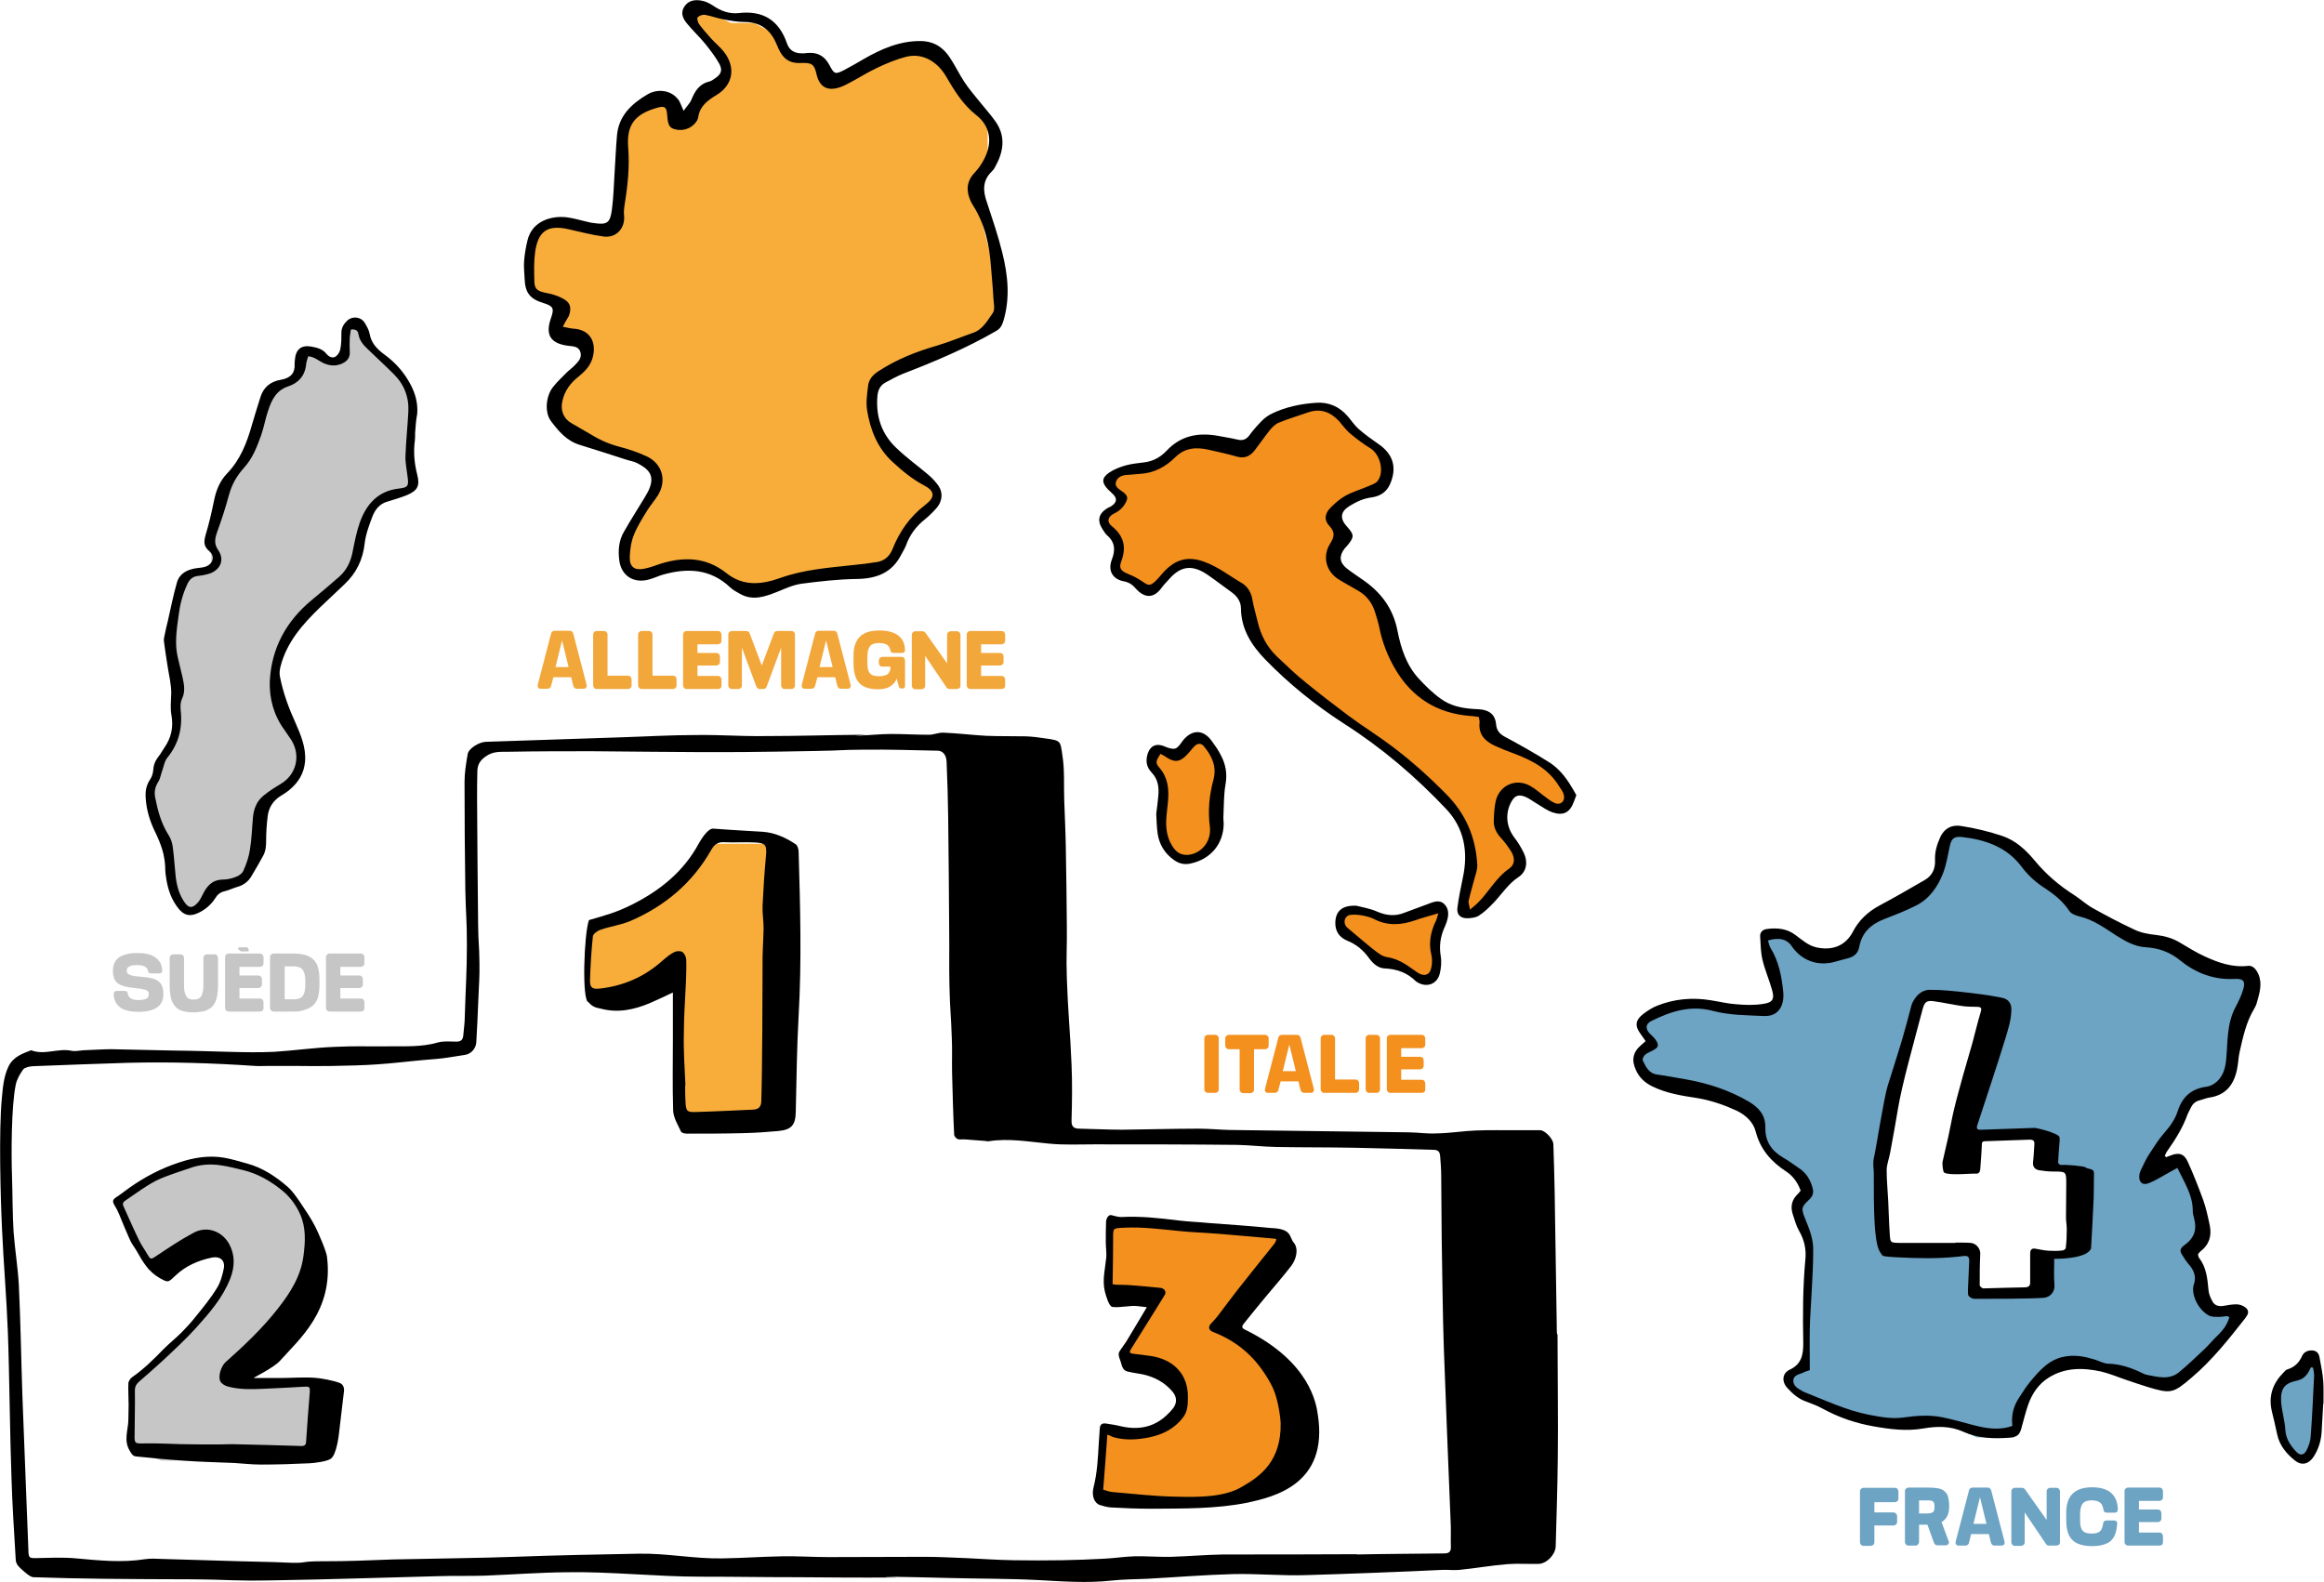 <?xml version="1.0" encoding="utf-8"?>
<!-- Generator: Adobe Illustrator 19.1.0, SVG Export Plug-In . SVG Version: 6.00 Build 0)  -->
<svg version="1.1" id="Calque_1" xmlns="http://www.w3.org/2000/svg" xmlns:xlink="http://www.w3.org/1999/xlink" x="0px" y="0px"
	 viewBox="0 0 889 605.2" style="enable-background:new 0 0 889 605.2;" xml:space="preserve">
<style type="text/css">
	.st0{fill:#6D9DBD;}
	.st1{fill:#F2A73B;}
	.st2{fill:#6DA3C3;}
	.st3{fill:none;}
	.st4{fill:none;stroke:#F2A73B;stroke-width:3;stroke-miterlimit:10;}
	.st5{fill:#6DA1C1;}
	.st6{fill:#F6AB3B;}
	.st7{fill:none;stroke:#F6AB3B;stroke-width:3;stroke-miterlimit:10;}
	.st8{fill:#F8AD3B;}
	.st9{fill:#C6C6C6;}
	.st10{fill:#F4901E;}
	.st11{fill:none;stroke:#F8AD3B;stroke-width:3;stroke-miterlimit:10;}
	.st12{fill:#FFFFFF;}
	.st13{fill:#FFFFFF;stroke:#C6C6C6;stroke-width:3;stroke-miterlimit:10;}
	.st14{fill:none;stroke:#C6C6C6;stroke-width:3;stroke-miterlimit:10;}
</style>
<g>
	<g>
		<polygon class="st8" points="265.5,4.8 271.3,4.8 279.6,8.8 288.4,8.8 296.5,13 301.3,21.7 309.9,22.3 314.4,24.6 317.5,30.9 
			327.7,27.6 350.8,17.2 360.6,21.3 367,34.7 377.8,48.7 377.8,59.2 372.6,69.9 374,78.7 380.8,105 380.8,122.1 372.2,129 
			349.1,137.8 335.6,145 333.1,152.9 336.7,167.4 349.6,181 358,187.9 357.3,192.4 348.2,201.5 341.5,213.9 333.9,217.7 
			312.7,220.1 297.2,223 289.4,225.8 280.8,223 269.1,216.5 258.4,215.8 244.1,220.1 239.3,216.5 238.8,207.3 251.2,184.9 
			249.3,177.6 235.7,171.9 216.7,164.5 211.7,154.5 217.6,144 225,134.5 222.4,129.3 213.6,128.1 213.1,121.9 214.5,116.4 
			208.1,114.2 202.6,109.2 204.3,89.9 210.2,84.7 217.9,85.4 233.8,88 236.7,81.4 237.4,60.2 239.6,45.4 251.7,37.8 256,39.4 
			260.3,45.9 263.9,44.4 270.1,34.4 277.4,27.8 275.3,20.8 265.8,10.2 		"/>
		<path d="M261.5,42.4c1.4-2,2.5-3,3-4.3c1.3-3.2,3-6,6.8-6.9c0.8-0.2,1.5-0.7,2.2-1.2c2.4-1.6,3-3.2,1.6-5.7
			c-1.5-2.7-3.4-5.1-5.3-7.5c-2.2-2.7-4.8-5.1-7-7.8c-1.6-1.9-2.6-4.1-1-6.5c1.5-2.3,3.9-2.7,6.3-2.3c1.6,0.2,3.2,1,4.6,1.9
			c3,2.1,6.3,3.3,9.9,2.9c9.3-1.1,15.4,2.8,18.4,11.5c1,3,3.2,4,6.2,3.9c0.4,0,0.8,0,1.3-0.1c4.1-0.5,7,1.1,8.9,4.8
			c1.7,3.3,2.2,3.4,5.5,1.7c2.5-1.3,4.9-2.7,7.3-4.1c6.9-4,14-7.1,22.1-7c5,0.1,8.5,2.4,11.1,6.4c2,3,3.6,6.4,5.6,9.4
			c1.8,2.7,3.9,5.1,5.9,7.6c2,2.5,4.2,4.9,6,7.5c4,5.8,2.9,11.7-0.3,17.4c-0.3,0.6-0.8,1.2-1.3,1.7c-3.5,3.4-3.3,7.4-1.8,11.6
			c2.1,6.4,4.3,12.8,5.9,19.3c2.2,8.8,3.1,17.7,0.3,26.6c-0.5,1.5-1.1,2.5-2.6,3.4c-11.4,6.6-23.5,11.7-35.7,16.4
			c-2.3,0.9-4.5,2.2-6.8,3.4c-2.2,1.2-2.9,3.4-3,5.7c-0.5,7.4,1.7,13.9,7.1,19.1c3.9,3.8,8.4,7,12.5,10.5c1.5,1.3,2.8,2.7,3.9,4.3
			c1.7,2.6,1.3,5.8-0.7,8.2c-1.4,1.6-2.9,3.1-4.5,4.4c-3.4,2.7-5.9,6-7.3,10c-0.5,1.3-1.3,2.5-1.9,3.7c-3.6,7-9.6,9.1-17.1,9.2
			c-7,0.1-14,0.9-20.9,1.8c-3.1,0.4-6.2,1.8-9.1,3c-4.8,1.9-9.5,3.7-14.5,0.9c-1.3-0.7-2.7-1.5-3.8-2.5c-7.6-7.2-16.5-7.5-25.9-4.8
			c-1.6,0.5-3.1,1.2-4.8,1.7c-5.9,1.8-10.9-1.1-11.7-7.2c-0.5-3.8-0.2-7.6,1.8-11c2.5-4.4,5.2-8.6,7.8-12.9c0.6-1.1,1.3-2.1,1.8-3.3
			c2.4-5.6-0.5-7.9-4.5-10c-1.3-0.7-2.9-0.9-4.4-1.4c-5.9-1.9-11.7-3.8-17.6-5.6c-5-1.5-8.2-5.3-11.1-9.2c-2.5-3.4-1.8-9.7,0.9-13
			c1.6-2,3.4-3.7,5.2-5.5c1-1,2.2-1.8,3.1-2.8c1.4-1.4,2.8-2.9,2.1-5.1c-0.7-2.1-2.7-2.1-4.6-2.3c-6.9-0.9-8.9-4.2-6.6-10.7
			c1.3-3.7,0.8-4.5-3-5.7c-5-1.5-6.9-3.9-7.1-9.1c-0.1-2.4-0.4-4.8-0.2-7.1c0.2-2.6,0.7-5.3,1.3-7.8c1.8-7.4,9.1-9.4,14.8-8.8
			c2.5,0.3,4.9,1,7.4,1.6c1,0.2,1.9,0.5,2.9,0.6c5.4,0.8,6.5,0.1,7.2-5.3c0.6-4.6,0.7-9.2,1-13.8c0.3-4.7,0.5-9.5,0.9-14.2
			c0.6-7.7,5.6-12.3,11.7-15.9c4.1-2.4,9.1-1.4,11.5,1.7C260,38.5,260.4,40,261.5,42.4z M215.3,125c1.6,0.3,2.6,0.6,3.7,0.7
			c7.4,0.3,9.4,6.1,7.5,11.8c-1,2.8-2.9,4.7-5.1,6.5c-3.2,2.5-5.5,5.6-6.3,9.6c-0.8,3.5,0.6,6.7,3.5,8.3c2.5,1.5,5.1,2.9,7.6,4.4
			c3.4,2.1,6.9,3.6,10.7,4.6c3.5,0.9,7,2.1,10.3,3.6c6.2,2.8,8,9.4,4.4,15.1c-1.2,1.9-2.7,3.6-3.9,5.5c-1.9,3.1-3.9,6.2-5.2,9.5
			c-1.1,2.7-1.5,5.7-1.6,8.6c-0.1,3.6,1.8,5.1,5.4,4.4c2.1-0.4,4-1.1,6-1.8c9-2.9,17.7-2.8,25.5,3.4c6.6,5.3,13.7,4.4,20.7,1.9
			c9-3.2,18.3-3.9,27.6-4.9c3.2-0.3,6.4-0.7,9.5-1.2c2.8-0.5,4.7-2.2,5.8-4.9c2.7-6.8,6.7-12.5,12.6-17c3.9-3,3.6-5.3-0.7-7.5
			c-4.5-2.4-8.3-5.6-12-9c-5.7-5.3-8.4-12.2-9.6-19.6c-0.5-3.1,0-6.4,0.4-9.6c0.3-2.3,1.8-4,3.8-5.3c7-4.6,14.6-7.6,22.6-9.9
			c4.7-1.4,9.2-3.3,13.8-4.9c3.7-1.3,5.5-4.8,7.5-7.6c0.9-1.3,0.3-3.8,0.2-5.7c-0.2-3.9-0.6-7.8-0.9-11.7c-0.6-8.5-2.3-16.6-7-23.9
			c-0.3-0.5-0.6-1-0.8-1.5c-1.8-3.9-1.6-7.5,1.5-10.8c1.5-1.6,2.8-3.5,3.8-5.5c3.2-6.4,2.1-12.5-3.2-16.6
			c-5.2-4.1-8.5-9.6-11.7-15.1c-3.3-5.4-8.8-8.7-15-7.2c-3.9,1-7.7,2.6-11.3,4.3c-4,1.9-7.8,4.4-11.8,6.4c-6,3-9.9,1.7-11.2-3.8
			c-0.9-4-1.7-4.7-6.2-4.5c-4.4,0.2-6.8-1.9-8.4-5.5c-0.4-0.9-0.8-1.8-1.2-2.7c-2.4-5.1-6.4-7.5-12-7.5c-2.6,0-5.3-0.5-7.9-1
			c-2.3-0.4-4.6-1.3-6.9-1.7c-0.9-0.2-2.2,0.2-2.9,0.9c-0.4,0.3,0,1.9,0.5,2.6c1.4,1.9,3,3.7,4.6,5.5c1.6,1.8,3.5,3.3,4.9,5.1
			c4.7,6,3.5,12.8-2.9,16.6c-3.3,2-6.3,4.2-6.9,8.4c-0.1,0.4-0.2,0.8-0.4,1.2c-1.5,2.7-4.7,4.2-7.9,3.6c-2.7-0.5-3.3-1.5-3.6-5.7
			c-0.2-2.9-0.9-3.5-3.7-2.7c-8.6,2.4-11.9,6.5-11.2,15.2c0.6,7.5-0.2,14.8-1.4,22.1c-0.2,1.2-0.3,2.5-0.2,3.7
			c0.6,4.9-2.8,8.9-7.7,8.3c-4.6-0.6-9-1.8-13.5-2.8c-8.3-1.9-11.7,1-12.8,8.7c-0.5,3.6-0.4,7.3-0.3,10.9c0,3.2,1,4,4.2,4.7
			c2.2,0.4,4.4,1,6.3,2c3.2,1.5,3.9,3.6,2.7,6.9C217.1,121.8,216.3,123,215.3,125z"/>
	</g>
	<g>
		<polygon class="st9" points="134.8,124.4 137.7,125.3 139.8,130.2 143.9,135.3 154,145.7 157.8,153.7 156,173.2 157.8,183.7 
			156,187.6 146.5,190.5 141,195.7 137.2,209.8 134.2,217.8 115.1,237.7 107.7,248 104.7,259.8 109.2,274.5 115.1,287 114,294.9 
			108.8,300.9 99.9,308.6 99,322.9 93.4,336.2 81.6,339.5 76.4,346.9 71.4,348.7 65.8,343.1 62.8,328.5 62.8,321.1 55.8,305.8 
			58.7,296.8 62.1,289.7 67.8,278.1 67.3,267.4 66.3,254.5 64.8,242.1 70.9,221.2 76.7,218.4 80.8,215.9 80.8,212.5 79.3,206.6 
			86.2,185 95.4,170.5 103.4,149 111.8,145.3 114.9,139.6 115.4,134.9 120.9,134.6 126.3,138.1 132,135.8 132.2,125.9 		"/>
		<path d="M158.8,165.5c0,1,0,2-0.1,3c-0.6,4.4-0.2,8.8,0.9,13.1c1.1,4.3,0.1,6.1-3.9,7.8c-2.4,1-5,1.7-7.5,2.5
			c-3,0.8-4.7,3.1-5.7,5.6c-1.3,3.4-2.6,6.9-3,10.4c-0.7,6.2-3.2,11.4-7.7,15.6c-3.1,2.9-6.2,5.9-9.3,8.8
			c-6.7,6.5-12.8,13.3-15.2,22.7c-0.3,1.2-0.5,2.7-0.2,3.9c1.2,6.2,3.4,12.1,6,17.8c2,4.6,4,9.3,3.6,14.6c-0.4,4.6-2.6,8.1-6,10.9
			c-1.2,1-2.5,1.8-3.8,2.6c-2.6,1.8-4.1,4.3-4.5,7.4c-0.4,3.2-0.6,6.4-0.6,9.6c0,2-0.2,4-1.2,5.7c-1.5,2.7-3,5.4-4.6,8
			c-1.2,1.9-3,3.2-5.2,3.8c-1.7,0.5-3.3,1.3-5,1.7c-1.6,0.4-2.6,1.2-3.5,2.7c-1.7,2.6-4.1,4.6-7,5.8c-2.9,1.2-5,0.6-7-1.9
			c-2.6-3.2-3.9-6.9-4.6-10.8c-0.3-1.6-0.5-3.3-0.5-4.9c-0.1-4.8-1.7-9.1-3.7-13.3c-2.2-4.4-3.6-9-3.8-13.9
			c-0.1-2.2,0.3-4.3,1.6-6.3c0.7-1,1.2-2.4,1.3-3.6c0.1-2,0.7-3.6,1.9-5.2c0.9-1.1,1.6-2.4,2.4-3.6c2.6-3.7,3.5-7.8,2.7-12.3
			c-0.5-2.7-0.2-5.4-0.1-8.2c0.1-3.6-0.9-7.2-1.4-10.7c-0.5-3.2-1-6.3-1.4-9.5c-0.1-0.9,0.2-1.9,0.4-2.9c0.3-1.6,0.7-3.2,1.1-4.8
			c1.1-4.9,2.1-9.9,3.5-14.8c1-3.4,3.9-4.9,7.3-5.4c1.2-0.2,2.4-0.2,3.6-0.6c2.9-1,3.8-4,1.5-5.9c-2.4-2-2.1-3.9-1.4-6.4
			c1.3-4.3,2.3-8.7,3.2-13.1c0.8-3.9,2.2-7.4,5-10.3c5-5.2,7.5-11.6,9.4-18.3c1.1-3.7,2.2-7.4,3.4-11.1c1.2-3.7,4-5.8,7.7-6.4
			c3.8-0.6,5.5-2.7,5.3-5.9c0-0.5,0-1.1,0.1-1.7c0.3-4,2.4-5.8,6.3-5.1c2.2,0.4,4.3,0.9,5.8,2.8c0.9,1.1,2.3,1.8,3.5,1
			c0.9-0.6,1.6-1.8,1.8-2.9c0.4-2,0.4-4.2,0.4-6.3c0-1.9,1-3.4,2.3-4.6c2-1.8,5.2-1.4,6.6,0.9c0.8,1.3,1.6,2.7,1.9,4.2
			c0.6,3.6,2.9,5.9,5.6,7.9c4.3,3.1,7.7,7,10.1,11.6c1.8,3.4,2.8,7.1,2.5,11.1C159.1,160.8,159,163.2,158.8,165.5
			C158.9,165.5,158.8,165.5,158.8,165.5z M117.9,136.3c-0.3,1-0.7,2.1-0.8,3.1c-0.4,4.3-2.9,7.1-6.8,8.4c-4.6,1.5-6.4,5.2-7.7,9.2
			c-1.1,3.1-1.6,6.4-2.7,9.5c-1.6,4.5-3.3,8.9-6.6,12.5c-2.7,3-4.6,6.3-5.7,10.3c-1.3,4.9-2.9,9.7-4.6,14.4
			c-0.8,2.4-1.2,4.4,0.5,6.8c2.3,3.4,1.1,7-2.7,8.7c-1.5,0.6-3.2,0.9-4.8,1.1c-2.3,0.2-3.5,1.3-4.4,3.3c-1.8,3.9-2.8,7.9-3.3,12
			c-0.7,5.1-1.5,10.3-0.4,15.4c0.6,2.7,1.3,5.4,1.9,8c0.6,2.8,1.2,5.5-0.2,8.4c-0.6,1.2-0.6,2.8-0.5,4.2c0.8,6.8-0.7,12.9-5.1,18.3
			c-1,1.2-1.3,3-1.8,4.5c-0.6,1.5-0.8,3.3-1.6,4.6c-1.3,2-1.7,4-1.2,6.3c1,5,2.3,9.8,5.1,14.2c0.9,1.4,1.4,3,1.6,4.6
			c0.5,3.7,0.7,7.5,1.1,11.2c0.4,3.5,1.3,6.9,3.4,9.9c1.5,2.1,2.7,2.4,4.6,0.6c1-0.9,1.7-2.3,2.3-3.5c1.6-3.3,3.6-5.7,7.7-5.8
			c1.7,0,3.5-0.4,5.2-1.1c1.1-0.4,2.4-1.4,2.8-2.5c1.1-2.5,2-5.2,2.4-7.8c0.7-4.2,0.8-8.6,1.2-12.8c0.4-3.1,1.4-5.8,4.1-8
			c2.1-1.7,4.3-3.1,6.5-4.4c6-3.6,7.7-10.8,4.1-16.7c-0.9-1.4-1.9-2.7-2.8-4.1c-4-5.5-5.7-11.9-5.5-18.4c0.6-12.6,6.2-23,16-31.1
			c3.6-3,7.1-5.9,10.6-9c2.7-2.4,4.3-5.6,5-9.1c0.8-3.9,1.5-7.8,2.8-11.5c2.5-7.1,7-12.2,15-13.1c3.5-0.4,3.8-1,3.3-4.6
			c-0.3-2.6-0.9-5.3-0.8-7.9c0.2-5.6,0.8-11.2,1.1-16.8c0.3-5.7-1.6-10.6-5.7-14.6c-3.2-3.2-6.5-6.2-9.8-9.4
			c-1.7-1.6-3.2-3.3-3.6-5.8c-0.2-1.4-1.2-2-2.9-1.7c-0.1,1-0.3,1.9-0.4,2.9c-0.1,2-0.1,4,0,5.9c0,1.7-0.7,2.9-2.2,3.8
			c-2.6,1.5-5.2,1.4-7.9,0.2C121.8,138,120.3,136.5,117.9,136.3z"/>
	</g>
	<g>
		<polygon class="st10" points="511.8,353.6 515.8,348.1 524.1,349.4 532.5,351.5 545.1,349.4 551.2,346.7 552.4,350 549.1,358.8 
			548.9,364.8 550.2,371.7 545.8,375 541.5,373.1 533.6,368.8 528.6,368.8 520.7,359.9 		"/>
		<polygon class="st10" points="451.2,288.8 458.3,280.9 463.3,286.3 467.4,296.2 465.9,309.3 464.6,320.7 459.3,327.9 453.5,329.1 
			447.3,324.8 444,316.7 445.2,302.4 442.4,294.7 440.4,290.7 442.4,286.3 		"/>
		<polygon class="st10" points="453.6,215.8 448.7,217.8 440.4,226 435.9,223.8 429.7,220.7 426.6,217.5 428,208.7 424,203.7 
			422.3,197.6 430.5,192.4 425.7,187 424,183.2 433.3,178.7 442.4,177 457.1,169.2 476.7,170.8 486.7,160.3 504.1,155.8 510.9,157 
			517.7,164.9 529.8,174.6 529.8,184.2 525.4,188.2 514.3,192.1 511,199.4 514.4,205.4 510.9,215.2 514.4,219.6 529.3,231.1 
			534.6,252.5 545.5,265.9 557,271.1 568.6,273.8 571,280.9 587.7,290.2 597.2,298.6 600.1,305.3 598.3,309.8 588.4,305.7 
			578.5,302.6 572.8,305.7 572.8,315.7 578.9,325.2 581,331.8 571.4,340 564.8,349.8 560.1,349.8 560.8,338.1 562.4,324.6 
			554.1,307.2 525.5,282.9 502.4,266.4 481.7,246.6 475.7,226.6 468.1,220.6 		"/>
		<g>
			<path d="M603,304.2c-0.3,0.8-0.6,1.6-0.9,2.4c-1.5,4.2-4,5.6-8.2,4.2c-2-0.7-3.8-2-5.6-3.1c-1.6-0.9-3.2-2.2-4.9-2.9
				c-2.6-1-4-0.4-5.3,2c-2.4,4.4-1.9,9.5,1.1,13.5c1.4,1.8,2.6,3.8,3.6,5.8c1.8,3.7,1.2,7.4-2,9.5c-3.8,2.5-6.2,6.3-9.2,9.5
				c-1.8,1.9-3.7,3.8-5.9,5.2c-1.2,0.8-3.1,1-4.7,1c-2.5-0.1-3.8-1.5-3.5-4c0.5-3.9,1.3-7.7,2.1-11.6c2.1-9.8,0.5-18.9-6.4-26.2
				c-11.7-12.4-24.6-23.4-39-32.6c-11-7.1-21.2-15.3-30.3-24.7c-5.2-5.4-9.1-11.5-9.2-19.4c0-2.6-1.4-4.6-3.4-6.1
				c-3.2-2.3-6.3-4.7-9.5-6.9c-5.8-3.9-10.2-3.3-14.7,1.9c-1,1.1-2.1,2.2-3,3.5c-2.6,3.4-6,4-9.6,0c-1.3-1.5-2.5-2.4-4.6-2.8
				c-4.3-0.8-6.2-4.1-4.6-8.3c1.4-3.6,1.3-6.6-1.8-9.3c-0.7-0.6-1.1-1.4-1.6-2.1c-2.3-3.4-1.8-6.1,1.7-8.3c0.5-0.3,1.2-0.5,1.7-0.9
				c2-1.4,2.1-2.9,0.3-4.6c-0.6-0.6-1.3-1.2-1.9-1.8c-2.3-2.5-2.3-4.3,0.6-6.3c1.9-1.3,4.3-2.2,6.5-2.8c2.2-0.6,4.5-0.8,6.8-1.1
				c3.5-0.4,6.3-2,8.6-4.4c5.4-5.8,12-7.1,19.5-5.8c2.6,0.5,5.3,0.9,7.8,1.5c1.8,0.4,3.1,0,4.3-1.5c1.4-1.9,3-3.8,4.7-5.5
				c1.1-1.2,2.5-2.2,3.9-2.9c5.3-2.6,11.1-3.8,16.9-4.2c4.8-0.4,9,1.4,12.2,5.1c1.4,1.6,2.6,3.5,4.2,4.9c2.4,2.1,4.9,3.9,7.5,5.7
				c5.8,3.9,7.3,9.2,4.5,15.5c-1.4,3.1-4,4.6-7.1,5c-3.1,0.4-5.8,1.7-8.4,3.3c-3.4,2.1-3.8,4.7-1,7.8c2.9,3.2,2.9,4,0.2,7.3
				c-0.3,0.4-0.7,0.7-1,1.1c-2.2,2.8-2.1,5.3,0.7,7.6c1.9,1.5,3.9,2.8,5.9,4.2c7.1,4.8,11.9,11,13.6,19.8c1.3,6.6,3.4,13.1,8.1,18.2
				c2.6,2.8,5.3,5.5,8.4,7.7c3.5,2.6,7.8,3.6,12.2,3.9c1.3,0.1,2.5,0.1,3.8,0.3c3.2,0.6,4.9,2.3,5.2,5.6c0.2,2.5,1.5,3.8,3.6,4.9
				c5.6,3,11.1,6.1,16.5,9.5c3.6,2.2,6.3,5.5,8.5,9.1C601.5,301.5,602.2,302.8,603,304.2z M565.7,274.3c-1.1-0.1-2.2-0.4-3.3-0.4
				c-12.9-1-22.5-7.2-28.9-18.3c-2.7-4.7-4.7-9.8-5.8-15.2c-0.4-2.1-1.1-4.2-1.7-6.2c-1-3.2-2.9-6-5.8-7.8c-2.6-1.6-5.3-3-7.9-4.6
				c-5-3-6.6-8.8-3.5-13.8c1.5-2.4,2.1-4.3-0.2-6.7c-2.2-2.3-1.9-4.8,0.4-7.1c1.7-1.7,3.5-3.3,5.6-4.5c2.9-1.6,6.1-2.5,9.1-3.8
				c1.1-0.5,2.5-0.9,3.2-1.8c2.8-3.4,1.1-10.3-2.7-12.6c-2.8-1.7-5.4-3.7-7.9-5.8c-1.5-1.3-2.7-3-4-4.5c-3.3-3.6-7.2-5.1-12-3.4
				c-3.7,1.3-7.5,2.4-11.1,3.9c-1.3,0.5-2.5,1.7-3.4,2.8c-2,2.5-3.8,5.1-5.7,7.6c-1.8,2.4-3.9,3.4-6.9,2.6c-3.5-1-7.1-1.8-10.7-2.6
				c-4.7-1.1-9.1-0.9-12.8,2.7c-3.8,3.8-8.2,6.2-13.7,6.5c-1.6,0.1-3.3,0.3-4.9,0.4c-1.9,0.1-3.6,0.8-4.2,2.6
				c-0.6,1.8,1,2.7,2.2,3.6c0.2,0.2,0.4,0.3,0.6,0.4c1.7,1.4,1.9,2.3,0.8,4.2c-1,1.8-2.5,3.1-4.4,4c-2.4,1.2-2.8,3.2-0.8,4.8
				c4.6,3.7,5.7,8,3.6,13.5c-1,2.7,0,3.7,2.7,4.8c2,0.8,3.9,1.8,5.6,3c2,1.4,2.7,1.6,4.6-0.1c1.1-1,2-2.2,3.1-3.4
				c4.8-5.3,9.6-6.4,15.7-4.2c5.3,1.9,9.7,5.4,14.5,8.2c2,1.2,3.4,3.3,3.9,5.9c0.5,3,1.4,5.9,2.1,8.9c1.2,5.1,3.5,9.5,7.2,13.1
				c3.7,3.5,7.3,7,11.3,10.2c5.4,4.4,10.9,8.6,16.5,12.8c5.4,4,11.1,7.5,16.5,11.6c7.3,5.5,14.1,11.6,20.5,18.1
				c7.6,7.6,11.4,16.6,12,27.1c0.1,1.9-0.7,3.9-1.2,5.8c-0.7,2.7-1.5,5.3-2.1,8c-0.2,0.8,0.3,1.8,0.5,3.4c1.3-1.1,2.1-1.7,2.7-2.3
				c4.4-4.2,7.1-9.8,12.3-13.4c2.2-1.5,2.3-4,0.8-6.5c-1.2-1.9-2.6-3.8-4.1-5.4c-1.6-1.8-2.6-3.8-2.6-6.2c0.1-2.7,0.2-5.4,0.8-7.9
				c1.5-6,7.8-8.7,13.2-5.6c2,1.1,3.7,2.7,5.5,4c1.2,0.9,2.4,1.9,3.8,2.5c2.3,1,4.1-0.7,3.5-3.1c-0.3-1.2-1.1-2.3-1.8-3.3
				c-4-6.6-10.3-9.9-17.2-12.5c-2.5-0.9-5-1.9-7.4-3c-3.9-1.8-6.4-4.5-5.8-9.2C566,275.7,565.8,275.2,565.7,274.3z"/>
			<path d="M442.3,311.3c0.3-2.3,0.6-4.6,0.8-7c0.3-3.3-0.2-6.3-2.6-8.8c-2.1-2.2-2.3-4.7-1.4-7.4c1-2.7,3-3.7,5.7-2.8
				c0.7,0.2,1.4,0.6,2.1,0.8c2.5,0.7,3.2,0.5,4.8-1.7c0.5-0.6,0.9-1.3,1.4-1.8c3.4-3.6,7.3-3.3,10.3,0.7c1.3,1.8,2.7,3.7,3.7,5.8
				c1.8,3.4,2.4,7,1.7,11c-0.7,3.9-0.6,8-0.8,12.1c-0.1,1,0.1,2,0.1,3c-0.1,7.6-4.9,13.4-12.4,15.1c-2.4,0.6-4.5,0.2-6.5-1.2
				c-3.6-2.5-5.8-6-6.4-10.4C442.5,316.3,442.4,313.9,442.3,311.3z M443.9,288.4c-1.8,2.9-2,3.4-0.4,5.3c3.3,3.8,3.7,8.2,3.3,12.8
				c-0.2,2.5-0.6,5-0.7,7.6c-0.1,3.7,0.6,7.3,2.9,10.4c1.5,2,3.4,2.8,5.9,2.5c4.9-0.7,8.6-5.3,7.9-10.8c-0.8-6.1-0.2-12.1,1.4-18
				c1.3-5-0.6-8.9-3.6-12.6c-1.1-1.4-2.4-1.3-3.6-0.2c-1.1,1.1-1.9,2.3-3,3.4c-2.7,2.8-4.7,3-8,0.8
				C445.5,289.2,444.8,288.9,443.9,288.4z"/>
			<path d="M518.8,346.5c1.9,0.5,5.2,1,8.1,2.3c3.5,1.5,6.8,1.8,10.3,0.4c3-1.1,5.9-2.2,8.9-3.3c2.1-0.8,4.5-1.9,6.4,0
				c1.9,1.9,1.7,4.4,0.9,6.8c-0.3,0.8-0.6,1.7-1,2.5c-1.4,3.3-1.9,6.7-1.3,10.4c0.4,2.3,0.2,4.8-0.4,7.1c-1.1,3.9-5,5.2-8.5,3.1
				c-0.2-0.1-0.4-0.3-0.6-0.4c-3.3-3.3-7.3-4.7-11.9-4.9c-2.5-0.1-4.4-1.8-5.9-3.8c-2.2-3.1-4.9-5.4-8.4-6.8
				c-3.1-1.3-4.7-3.6-4.6-7.1C511,348.6,513.3,346.3,518.8,346.5z M550.2,349.4c-3.3,1-6.1,1.7-8.9,2.7c-5.2,1.8-10.3,2.2-15.5-0.4
				c-1.3-0.7-2.8-1.1-4.3-1.4c-1.6-0.3-3.3-0.5-4.9-0.3c-2.2,0.3-3,2.9-1.5,4.6c0.5,0.6,1.2,1,1.7,1.5c2.8,2.3,5.5,4.7,8.4,7
				c1.6,1.2,3.3,2.7,5.1,3c2.6,0.4,4.9,1.3,7,2.6c1.7,1,3.3,2.3,5,3.4c2.4,1.6,4.6,1,5.2-1.8c0.4-1.7,0.4-3.6,0-5.2
				c-1-4.2-0.3-8,1.3-11.8C549.5,352.1,549.8,350.9,550.2,349.4z"/>
		</g>
	</g>
	<g>
		<path class="st2" d="M839.1,419.6l7.7-1.6l5.3-5.6l2.6-9.3c0,0,0-5.9,1.1-8.8l5-12.2v-9.3l-15.6-2.4l-15.9-9.3l-11.9-2.8
			l-20.7-10.5l-13.6-10.5l-11-11.3l-13.2-5.9l-11.1-1.1l-3.1,0.7l-1.2,9.4l-4.6,9.4l-24.5,13.5l-4.8,10.1l-14.3,3l-10.4-7.1
			l-6.1-0.2l-4.5,0.5l6.3,20.3l-2.9,6.4l-12.2,1.1l-15.7-2.3l-12,1.6l-9.5,6.3l4.1,7.5l-5.9,4.5l1.8,6.3l5.4,4.5l21.4,3.6l15.5,7.5
			l5,13.8l10,8l5.7,7.5l-2.5,3.4l-1.3,4.3l4.5,12.9l-1.4,46.4l-5.2,3.9l-1.8,2.8l5.4,4.9l7.9,3.8l22.5,6.4l14.8,0.2h9.1l12.9,6h14.3
			l4.5-15l9.5-12.4l8.9-1.4l21.6,5.7l15.9,3.8l20.7-19.4l4.6-8.3H847l-3.8-4l-0.5-10.5l-5-9.4l5-8.3l-2.9-16.5l-7-10.4l-11.6,5.2
			l12.5-21.1L839.1,419.6z M795.7,478.3l-10,2.5h-5l-0.2,12.9l-24.4,1.4l-1.8-17l-32.8-0.5l-2.8-33.1l15.5-61.7l2.9-2.1l15.1,2
			l11,1.7l-9.9,50.2h28.4v10.3l15.9,3.7L795.7,478.3z"/>
		<polygon class="st2" points="883.6,519.2 885.3,521.1 887.2,531.4 885.4,549.5 883.6,556.4 880.8,558.5 876,554.7 872.6,548.1 
			870.7,533 875.3,525.7 881.5,523.1 		"/>
		<g>
			<path d="M828.6,442.7c0.5-0.2,1.1-0.4,1.6-0.6c3.2-1.3,5.3-0.8,6.7,2.4c2.2,4.8,4.1,9.7,5.9,14.6c1.1,3.1,1.8,6.4,2.5,9.7
				c0.8,4-0.2,7.4-3.5,9.9c-0.4,0.3-0.6,0.7-1,1.1c0.1,0.5,0.1,1,0.4,1.4c2.8,3.6,3.2,7.9,3.6,12.2c0.1,1.6,0.8,3.2,1.6,4.6
				c0.8,1.4,2.3,1.9,4.1,1.6c1.6-0.3,3.3-0.6,5-0.6c1.1,0,2.4,0.4,3.3,1.1c1.2,0.8,1.6,2.1,0.6,3.4c-0.2,0.3-0.4,0.6-0.6,0.9
				c-6.3,8-12.6,16-20.4,22.6c-7.1,6.1-8,6.3-16.9,3.6c-2.6-0.8-5.2-1.7-7.9-2.6c-3.3-1.1-6.5-2.5-9.9-3.3
				c-6.9-1.5-13.8-1.6-20.1,2.4c-3.8,2.4-6.2,6-7.7,10.1c-1,2.9-1.8,6-2.6,9c-0.7,2.7-1.6,3.5-4.4,3.8c-6.2,0.5-12.2,0.3-18-2.3
				c-4.9-2.2-10.1-2.1-15.2-1.2c-6.4,1.1-12.7,0.3-18.9-0.8c-6.9-1.2-13.4-3.4-19.6-6.8c-2-1.1-4.1-1.9-6.3-2.7
				c-2.9-1-5.2-3-7.2-5.2c-2.2-2.4-2-5.6,0.9-7c4.6-2.1,5.2-5.8,5.2-10.1c-0.2-10.7-0.2-21.3,0.8-32c0.4-3.9-0.4-7.6-2.4-11
				c-1.1-1.9-1.7-4.2-2.4-6.3c-1-3-0.4-5.7,2-7.9c0.3-0.3,0.6-0.7,1-1.2c-1.1-3-2.8-5.5-5.5-7.3c-5.7-3.7-9.9-8.4-11.7-15.3
				c-0.9-3.6-3.8-6.3-7.3-8c-4.8-2.2-9.7-3.9-15-4.8c-5.9-0.9-11.8-1.8-17.3-4.5c-2.8-1.4-4.9-3.3-6.2-6.2c-1.8-3.8-1.2-6.9,2-9.6
				c0.5-0.4,1-0.9,1.7-1.5c-0.7-1-1.3-1.8-1.9-2.7c-2.3-3.1-2.1-5.3,1-7.7c1.6-1.2,3.4-2.4,5.2-3.1c6.7-2.7,13.7-3.3,20.8-2.1
				c3.2,0.5,6.4,1.3,9.6,1.5c3.3,0.3,6.7,0.4,10-0.1c4-0.5,4.7-1.9,3.6-5.6c-1.1-3.8-2.7-7.5-3.6-11.3c-0.7-2.9-0.7-5.9-0.9-8.9
				c-0.1-1.7,1-2.7,2.6-2.9c3.9-0.5,7.6-0.2,10.9,2.3c2.6,1.9,4.9,4.1,8.3,4.8c5.9,1.2,10.8-0.7,13.6-5.9c2.3-4.5,5.8-7.8,10.3-10.2
				c5.8-3.1,11.5-6.4,17.2-9.7c3-1.7,4.2-4.4,4-7.9c-0.1-2.9,0.7-5.6,1.9-8.3c1.6-3.7,4.7-5.1,8.1-4.5c5.3,0.8,10.6,2.1,15.7,3.8
				c5.1,1.7,9,5.3,12.4,9.4c4.3,5.2,9.4,9.6,15.1,13.2c2.5,1.6,4.7,3.7,7.3,5.1c5.2,2.9,10.5,5.7,15.9,8.2c2.5,1.2,5.5,1.7,8.3,2
				c3.2,0.4,6.1,1.2,8.8,2.8c3.2,1.9,6.4,3.9,9.7,5.4c5.2,2.4,10.6,4.3,16.6,3.6c1.6-0.2,3,1.1,3.9,3.2c1.6,3.7,0.4,7.3-0.6,10.9
				c-0.2,0.8-0.6,1.6-1,2.3c-3.1,5.1-4.3,10.9-5.6,16.6c-0.5,2.2-0.5,4.5-1,6.7c-1.2,5.8-4.3,9.8-10.6,10.7c-1.2,0.2-2.3,0.7-3.5,1
				c-1.7,0.4-2.8,1.3-3.5,2.8c-0.4,0.8-0.9,1.7-1.3,2.6c-1.8,5.1-4.7,9.7-7.8,14.1c-0.4,0.5-0.6,1.2-0.9,1.8
				C828.3,442.4,828.5,442.6,828.6,442.7z M676.3,359.8c0.3,1,0.5,2,1,2.9c3.1,5,4.2,10.7,4.8,16.4c0.6,4.9-1.3,9.9-7.4,9.6
				c-6.4-0.3-13.1-0.3-19.2-1.9c-8.8-2.4-16.3,0.1-23.8,3.8c-2.2,1.1-2.4,2.9-0.7,4.7c0.7,0.8,1.6,1.5,2.2,2.3
				c1.6,2.3,1.3,3.1-1.2,4.4c-1,0.5-2,0.9-2.8,1.6c-0.5,0.5-1,1.6-0.8,2.1c1.2,2.4,2.3,5,5.6,5.4c3.8,0.5,7.6,1.3,11.3,1.9
				c8.3,1.5,16.2,4.1,23.6,8.4c3.9,2.3,6.5,5.2,6.4,10c-0.1,5.2,2.3,8.8,6.7,11.4c2.3,1.3,4.4,2.9,6.6,4.4c2.5,1.8,4,4.3,4.8,7.4
				c0.5,1.9-0.1,3.2-1.5,4.5c-2.9,2.7-2.9,3.3-1.4,7.1c1.6,3.9,3.2,7.8,3.1,12.1c0,5.4-0.3,10.8-0.6,16.2c-0.2,4.5-0.6,9.1-0.7,13.6
				c-0.1,5.4,0,10.7,0,16.1c-1,0.3-1.7,0.5-2.3,0.8c-1.5,0.8-3.9,0.9-4,3.1c-0.1,2.2,1.9,3.2,3.5,4.1c0.1,0.1,0.2,0.1,0.3,0.2
				c8.4,3.3,16.5,7.2,25.4,8.9c4.2,0.8,8.5,1.6,12.8,1c5-0.7,10-1.1,15-0.1c3.9,0.8,7.7,1.9,11.5,2.9c5,1.3,10,2.3,15.3,0.4
				c-0.5-4,0.4-7.5,2.5-10.7c1.4-2.1,2.7-4.3,4.3-6.2c3.7-4.4,7.4-8.8,13.7-9.7c3.8-0.6,7.4,0.1,10.9,1.2c1.7,0.5,3.4,1.5,5.1,1.6
				c4.8,0.1,9.1,1.6,13.4,3.7c0.5,0.3,1.1,0.5,1.7,0.6c4.1,0.8,8.4,2,12.1-1c3.4-2.8,6.6-5.9,9.8-8.9c1.7-1.6,3.2-3.5,5-5.2
				c2.1-2,3.7-4.2,4.5-7c-0.4-0.2-0.7-0.4-0.9-0.4c-1.1,0.1-2.1,0.3-3.2,0.3c-1.2,0-2.5,0-3.5-0.4c-4.4-2.2-7.2-8.4-6-12
				c1.1-3,0-5.6-2.1-7.9c-1-1.2-1.8-2.5-2.6-3.8c-0.7-1.2-0.4-2.2,0.8-3.1c4.2-3,5.2-6.1,3.9-11c-0.2-0.7-0.4-1.4-0.4-2.1
				c0.1-6.2-3.2-11.1-5.9-16.7c-1.1,0.6-2,1.1-2.9,1.6c-2.6,1.4-5.2,3.1-7.9,4.2c-2.6,1.1-4.2-0.5-3.7-3.3c0.1-0.7,0.4-1.4,0.7-2
				c0.9-1.8,1.7-3.7,2.8-5.4c1.9-2.9,3.7-5.9,6-8.5c2.3-2.6,4.2-5.3,5.2-8.5c1.8-5.5,5.4-8.5,11.2-9.2c1.3-0.2,2.7-1,3.7-1.9
				c2.5-2.3,3.3-5.3,3.6-8.7c0.6-6.6,0.2-13.5,3.5-19.7c1.1-2.1,2.2-4.3,2.9-6.6c1.1-3.4,0.2-4.5-3.3-4.3c-7.8,0.4-14.7-2.2-20.6-7
				c-3.9-3.2-8.2-4.8-13.1-5.1c-4.2-0.2-7.8-2.2-11.3-4.4c-4.5-2.9-8.8-6.1-14.2-7.4c-1.5-0.4-3.3-1-4-2.2c-2.4-3.6-5.6-6.2-9.1-8.5
				c-3.5-2.2-6.5-4.9-9-8.2c-5.7-7.7-14-10.5-23-11.5c-3-0.3-4,0.7-4.6,3.7c-0.7,3.4-1.3,6.9-2.5,10.1c-2,5.2-5.2,9.8-10.3,12.4
				c-3.9,2-8.1,3.6-12.2,5.2c-5,1.9-8.6,5.1-9.6,10.7c-0.4,2.2-1.8,3.6-4,4.2c-2,0.5-3.9,1.1-5.9,1.6c-6.2,1.5-12-0.7-15.7-5.8
				C683.8,359.3,680.6,358.5,676.3,359.8z"/>
			<path d="M888.7,537c-0.2,3.6-0.4,7.2-0.6,10.7c-0.2,3.5-1.2,6.8-3.2,9.8c-1.9,2.7-4.5,3.3-7.1,1.2c-3.2-2.6-5.8-5.7-6.7-9.9
				c-0.6-3-1.4-6.1-2.1-9.1c-1.3-5.8,0.5-10.6,4.6-14.7c0.4-0.4,0.8-1,1.4-1.1c2.8-0.9,4.5-2.6,5.7-5.3c0.7-1.5,2.5-2.2,4.3-1.9
				c1.7,0.3,2.2,1.7,2.4,3.2c0.5,2.8,1.1,5.6,1.3,8.4c0.2,2.8,0.1,5.7,0.1,8.6C888.8,537,888.8,537,888.7,537z M884.8,523.2
				c-0.3,0-0.5-0.1-0.8-0.1c-1.1,2.4-2.4,4.5-5.4,5.1c-4.8,1-6.3,3.1-6,8.2c0.3,3.6,1.4,7.1,1.6,10.6c0.2,3.4,1.9,5.9,4,8.2
				c1.6,1.8,3.1,1.7,4.2-0.5c0.8-1.6,1.4-3.4,1.5-5.1c0.6-7.6,0.9-15.3,1.3-22.9C885.3,525.5,885,524.4,884.8,523.2z"/>
		</g>
		<g>
			<path d="M739,378.7c5-0.2,24.2,2.1,27.8,3.3c1.6,0.6,2.5,2,2.6,3.7c0.1,4.3-1.3,8.3-2.5,12.3c-3.3,10.7-6.9,21.4-10.4,32.1
				c-0.6,1.7-0.3,2.2,1.4,2.1c4.9-0.1,19.3-0.7,20.3-0.7c1.1,0,8.5,1.9,9.5,3.3c0.2,0.3,0.2,0.9,0.2,1.4c-0.2,2.9-0.5,5.7-0.6,8.6
				c0,0.3,0.7,0.9,1.1,0.9c2.4-0.2,8.1,0.4,9.2,0.8c0.3,0.1,0.5,0.3,0.7,0.4c2.8,0.7,2.8,0.7,2.7,3.5c-0.1,2.6,0,5.1-0.1,7.7
				c-0.3,6.4-0.6,12.9-1,19.3c0,0.7-0.8,1.4-1.5,1.9c-2.9,2-9.7,2.3-12.6,2.3c0,3.4-0.2,6.8,0.1,10c0.2,2.4-1.5,4.7-4.1,4.9
				c-4.8,0.4-20.6,0.4-26.5,0.4c-0.7,0-1.7-0.5-2.2-1.1c-0.4-0.5-0.3-1.5-0.3-2.3c0-0.7,0.4-8.2,0.5-11.2c0-1.4-0.5-1.9-1.9-1.8
				c-0.9,0.1-1.9,0.2-2.8,0.3c-7.7,0.8-15.3,0.6-23,0.2c-1.5-0.1-5-0.2-5.5-0.7c-0.5-0.5-0.8-1.2-1.2-1.8c-2.6-4.9-2-25-2.1-29.9
				c-0.1-1.8-0.4-3.7,0-5.5c1-4.4,3.8-22.8,5.3-27.7c1.9-6.1,3.9-12.2,5.7-18.3c1.2-4.1,2.3-8.3,3.4-12.5
				C731.5,383.4,733.9,378.2,739,378.7z M748,475.5c0,0,0-0.1,0-0.1c0.9,0,1.9,0,2.8,0c1,0,2,0,3,0.1c2.2,0.1,3.9,2.4,3.7,4.3
				c-0.2,4-0.2,7.9-0.2,11.9c0,0.4,0.9,1.2,1.4,1.2c3.7-0.1,14.3-0.4,16-0.4c1.4-0.1,1.9-0.6,1.9-1.9c0-3.3,0-7.7,0-11
				c0-1.5,0.6-2.1,1.9-1.9c1.7,0.3,3.5,0.7,5.2,0.8c1.7,0.1,3.4,0.1,5.2-0.1c0.5,0,1.3-0.6,1.3-0.9c0.3-2.4,0.4-4.8,0.4-7.2
				c0-1.5-0.3-3.1-0.3-4.6c0-4.2,0.1-8.4,0.1-12.7c0-4.8,0-4.8-4.9-4.8c-1.8,0-3.7-0.2-5.5-0.5c-1.5-0.3-2.5-1.2-2.3-3.1
				c0.3-2.3,0.3-4.5,0.5-6.8c0.1-1.3-0.4-1.8-1.7-1.8c-5.7,0.2-11.4,0.4-17.1,0.6c-1.1,0-1.3,0.4-1.3,1.5c-0.1,3.1-0.4,6.2-0.6,9.3
				c-0.1,1-0.6,1.7-1.7,1.6c-2-0.1-10.3,0.8-12.1-0.4c-0.5-0.3-0.8-3.5-0.6-4.2c0.7-3.2,1.5-6.4,2.2-9.6c0.8-3.6,1.4-7.3,2.3-10.9
				c1-4.2,2.2-8.3,3.3-12.4c1.2-4.2,2.4-8.3,3.6-12.5c1.1-4,2-8,3.2-11.9c0.4-1.4,0.2-1.8-1.2-1.9c-1.9-0.1-3.9,0-5.8-0.3
				c-3.6-0.5-7.1-1.3-10.6-1.8c-3.1-0.5-3.9,0.1-4.7,3.2c-0.8,3-1.6,6-2.4,9c-1.8,7-3.8,14-5.4,21.1c-1.2,5.1-2,10.3-2.9,15.5
				c-0.6,3.1-1.1,6.2-1.7,9.3c-0.4,2.2-1.3,4.3-1.3,6.5c0,3.9,0.4,7.8,0.6,11.8c0.2,4.3,0.3,8.6,0.6,12.8c0.2,3.1,0.3,3.1,3.4,3.2
				C733.3,475.5,740.6,475.5,748,475.5z"/>
		</g>
	</g>
	<g>
		<polygon class="st10" points="425.7,468.8 437.1,468.8 488.8,472.8 488.8,481.8 469.1,508.3 491.4,527.1 497.2,553.2 484.7,569.5 
			469.7,573.6 431.8,575.2 420.9,572.4 422,546.8 431.9,548.3 445,545 451.9,537.1 447.8,526.4 429.8,521.7 429.8,517.6 
			443.3,494.4 425.2,494.9 423.6,486.1 		"/>
		<g>
			<path d="M438.7,500.1c-1.5-0.2-2.5-0.3-3.4-0.4c-3.1-0.4-6.7,0.7-9.8,0.3c-1.3-0.2-2.5-4.4-2.9-6.1c-1-4.4,0.2-8.7,0.6-13
				c0.1-1.9-0.2-3.8-0.2-5.6c0-2.6,0-5.2,0.1-7.8c0-1.2,0.9-3,2.1-2.6c1.2,0.3,2.5,0.7,3.7,0.7c7.3-0.4,14.5,0.4,21.8,1.3
				c3.9,0.5,7.9,0.6,11.8,1c7.9,0.6,15.7,1.1,23.6,1.9c8.3,0.3,6.9,3.3,8.8,5.6c2,2.4,0.9,6.4-0.9,8.8c-3,3.9-6.2,7.6-9.4,11.4
				c-2.9,3.5-5.7,6.9-8.5,10.4c-1.4,1.7-1.2,2.1,0.8,3c24.1,12.1,26.6,27.9,27.2,32.2c4.2,26.8-17,31.5-27,33.7
				c-12.1,2.4-24.3,2.2-36.5,2.3c-5.2,0-10.5-0.2-15.7-0.5c-1.4-0.1-2.7-0.5-4.1-0.9c-2.2-0.7-3.3-3.6-2.5-6.7
				c1.4-5.5,1.7-11.2,2-16.8c0.1-1.9,0.3-3.9,0.4-5.8c0.1-1.6,0.9-2.1,2.4-1.9c2,0.3,3.9,0.6,5.9,1.1c6.5,1.4,12.3,0.4,17.3-4.3
				c0.9-0.8,1.7-1.7,2.5-2.7c1.5-2.1,1.4-4.2-0.2-6.2c-3-3.6-6.9-5.7-11.4-6.7c-1.9-0.4-3.9-0.6-5.9-1.1c-1.7-0.4-2.1-1.9-2.5-3.4
				c-0.2-0.8-0.6-1.6-0.8-2.5c-0.1-0.6-0.1-1.3,0.2-1.7c0.9-1.5,2-2.8,2.9-4.3C433.6,508.7,436,504.6,438.7,500.1z M489.9,544.5
				c-0.2-3.7-1.3-9.8-2.9-13.3c-1-2.2-2.3-4.4-3.7-6.4c-4.8-7.1-11.2-12.1-19.2-15.2c-1.8-0.7-2.1-2-0.7-3.4
				c0.8-0.9,1.7-1.8,2.4-2.7c2.5-3.3,5-6.7,7.5-9.9c4.7-6,9.5-11.9,14.2-17.8c0.4-0.5,0.5-1.1,0.8-1.6c-0.3-0.2-0.4-0.3-0.5-0.3
				c-8.2-0.7-16.5-1.5-24.7-2.1c-3.8-0.3-7.7-0.4-11.5-0.8c-7.3-0.7-14.6-1.7-21.9-1.3c-4,0.2-3.9,0.1-3.9,4.2
				c0,5.7-0.1,11.4-0.2,17.4c0.3,0,0.9,0.2,1.5,0.2c1.8,0.1,3.7,0,5.5,0.2c3.8,0.3,7.5,0.6,11.3,1c1.6,0.2,2.4,1.6,1.6,2.8
				c-4.3,6.9-8.6,13.9-12.9,20.7c-0.8,1.3-0.3,1.5,0.8,1.7c2.3,0.3,4.6,0.5,7,0.9c8.4,1.3,14.2,6.9,14,15.9c0,2.6-0.1,5.3-1.8,7.5
				c-3.3,4.4-7.8,6.6-13,7.7c-4.5,0.9-8.9,1.2-13.4,0c-0.8-0.2-1.6-0.7-2.6-1.1c-0.5,6.8-1,13.9-1.6,21.1c1.1,0.3,2.2,0.8,3.4,0.9
				c8.3,0.7,16.6,1.7,24.9,1.8c8.4,0.2,18.1,0.2,24.8-3.8C482.3,564.7,490.1,558.9,489.9,544.5z"/>
		</g>
	</g>
	<g>
		<polygon class="st9" points="45.8,461.1 56.8,485.8 63.9,485.8 81.3,475.5 87.5,482 86.1,489.5 78,501.6 66.3,515.7 50.6,529.5 
			50.4,547.8 50.8,554.9 61.8,558.8 119.7,558.8 126.4,534.5 121.4,529.8 112.5,528.8 89.7,528.8 92.5,521.1 114.7,503.4 
			122.6,476.9 111.6,457.5 101,447.8 82.9,443.8 70.1,445.5 51.1,455.8 		"/>
		<g>
			<path d="M97,527.2c3.2,0,6.4,0,9.6,0c4.6,0,9.1-0.4,13.7-0.1c2.3,0.1,7.5,1.1,9.7,2c1.2,0.5,1.7,1.7,1.6,3
				c-0.6,5.1-1.2,10.1-1.8,15.2c-0.1,1.3-1,9.3-3.3,10.8c-1.4,1-6.1,1.6-7.9,1.7c-6.3,0.3-12.6,0.5-18.8,0.5
				c-3.4,0-6.8-0.4-10.1-0.6c-6.5-0.3-13-0.4-19.5-0.9c-6-0.4-12-1-18.1-1.6c-1.4-0.1-1.9-1.2-2.6-2.4c-2.2-3.8-0.5-7.7-0.4-11.5
				c0-1.9,0.1-3.9,0.1-5.8c0-2.7-0.2-5.5-0.1-8.2c0-0.8,0.7-1.9,1.4-2.4c4.5-3.1,8.3-6.9,12.1-10.8c2.2-2.2,4.7-4.2,6.9-6.4
				c1.8-1.8,3.6-3.8,5.2-5.8c2.9-3.6,5.8-7.1,8.2-11c1.4-2.2,2.2-5,2.7-7.6c0.6-3.1-1.4-4.8-4.5-4.2c-5.3,1.1-10.1,3.2-14.1,7
				c-2.8,2.7-2.7,2.6-6,0.8c-4.2-2.4-6.4-6.2-8.6-10.1c-0.9-1.6-2.1-3-2.8-4.7c-1.4-3.1-2.7-6.3-4-9.5c-0.5-1.2-1.1-2.4-1.8-3.5
				c-0.9-1.5-0.7-2.2,0.7-3.1c1.7-1.1,3.3-2.4,5-3.6c5.8-4.1,12.1-7.4,18.8-9.6c5.6-1.9,11.4-2.9,17.4-1.9c2.9,0.5,5.8,1.4,8.7,2.2
				c6,1.6,11.1,5,15.7,9c1.8,1.6,3.2,3.7,4.6,5.7c2,3,4.1,6,5.8,9.3c1,1.9,4.4,9.6,4.6,11.8c2.5,20.5-10.6,31.4-17.9,39.6
				C105,523.1,97,527,97,527.2z M101.1,531.3c-4.7,0.2-9.5,0.4-14.1-0.9c-1-0.3-2.2-1-2.7-1.9c-1-1.9,0.3-5.8,1.9-7.3
				c7.2-6.4,14.2-13,20.2-20.7c4.7-6,8.7-12.3,9.7-20.1c0.7-5.4,1-10.7-1.3-15.9c-1.7-3.8-4.2-7-7.4-9.5c-4.2-3.3-8.9-6-14.2-7.3
				c-3-0.7-5.9-1.5-8.9-1.9c-3.9-0.6-7.9-0.3-11.7,1.1c-4.3,1.5-8.8,2.8-12.9,4.8c-4.1,2.1-7.7,4.9-11.6,7.5
				c-0.8,0.5-1.4,1.2-0.9,2.2c2,4.4,3.9,8.8,6,13.1c0.9,1.9,2.2,3.6,3.2,5.4c1.1,1.9,1.3,2,3.1,0.8c4.8-3.2,9.5-6.4,14.6-9.1
				c5.5-2.9,11-0.2,13.5,4.2c2.3,4.2,2.3,8.6,0.5,13.3c-2.9,7.4-7.9,13.1-13,18.8c-4,4.4-8.4,8.5-12.8,12.6
				c-2.9,2.7-5.9,5.3-8.9,7.9c-1.2,1-1.9,2.1-1.8,3.9c0.1,5.3-0.1,10.7-0.1,16c-0.1,4.1-0.1,4,4.1,3.9c4.6-0.1,9.2,0.2,13.8,0.3
				c4.8,0.1,9.6,0.1,14.3,0.1c1.7,0,3.4-0.1,5.1-0.1c8.8,0.2,17.7,0.4,26.5,0.7c1.3,0,1.8-0.5,1.8-1.8c0.4-6.3,0.9-12.5,1.4-18.8
				c0.1-2-0.1-2.2-2.1-2.1C111.4,530.8,106.2,531.1,101.1,531.3z"/>
		</g>
	</g>
	<g>
		<polygon class="st8" points="227.6,353.4 248.9,345.7 262.2,334.8 272.6,322.8 294.1,322.8 296.6,349.8 295.2,428.3 262.1,429.9 
			260,424.4 259.2,371.6 246.8,379.4 227.6,383 225.5,379.2 224.4,370.1 225.5,354.4 		"/>
		<g>
			<path d="M257.4,379.7c-3.4,1.6-6.1,2.9-8.9,4.1c-6,2.5-12.1,3.8-18.6,2.1c-1.6-0.4-3-0.4-4.8-2.5c-2.6-0.4-1.7-26.4,0.2-31.4
				c6.5-1.9,10.4-2.9,16.4-5.9c10.6-5.3,19.8-12.6,25.6-23.4c0.5-0.9,3.3-5.8,5.5-5.7c6.3,0.5,12.5,0.8,18.8,1.2
				c4.7,0.3,8.9,2.2,12.8,4.8c0.7,0.5,1.1,1.9,1.1,2.9c0.6,20.9,1.2,41.7,0,62.6c-0.7,12.3-0.8,24.6-1.1,36.9
				c-0.1,5-1.6,6.8-6.7,7.3c-4.4,0.4-8.8,0.7-13.2,0.8c-7.2,0.2-14.4,0.2-21.6,0.2c-0.8,0-2.1-0.2-2.4-0.8c-1.2-2.6-2.9-5.3-3-8
				c-0.3-9.3-0.1-18.7-0.1-28.1C257.4,391.3,257.4,385.8,257.4,379.7z M262.2,415.1c0,0-0.1,0-0.1,0c0,1,0,2,0,3c0,1,0.1,2,0.1,3
				c0.2,4.1,0.4,4.5,4.6,4.3c7.2-0.2,14.4-0.6,21.5-0.9c1.9-0.1,2.8-1.2,2.9-2.9c0.4-9.8,0.5-44.3,0.5-51.9
				c-0.1-4.8,0.3-9.6,0.4-14.5c0-2.9-0.5-5.7-0.4-8.6c0.3-6.4,0.7-12.7,1.3-19.1c0.4-4.2-0.1-5-4.3-5.2c-3.9-0.2-7.9,0.1-11.9-0.1
				c-2.3-0.1-3.6,1-4.7,2.9c-7.2,12.7-17.8,21.6-31.1,27.3c-3.6,1.5-7.6,2-11.3,3.3c-1.2,0.4-2.8,1.6-2.9,2.5
				c-0.6,5.5-0.9,11-1.1,16.6c-0.1,3,0.8,3.7,3.7,3.4c9-1,16.9-4.4,23.7-10.4c1.5-1.3,3-2.6,4.7-3.5c0.9-0.5,2.4-0.6,3.2-0.1
				c0.8,0.5,1.4,1.8,1.5,2.8c0.1,2.9,0,5.7-0.1,8.6c-0.3,6.5-0.8,13-0.8,19.5C261.4,401.9,261.9,408.5,262.2,415.1z"/>
		</g>
	</g>
	<path d="M595.8,510.4c0,12.7,0.3,34.8,0.1,47.5c-0.1,10.6-0.5,23.1-0.8,33.7c-0.1,3.1-3.4,6.6-6.5,6.7c-4,0.1-8.1-0.2-12,0.1
		c-6.2,0.5-12.3,1.6-18.4,2.2c-2.2,0.2-4.4-0.1-6.6,0c-14.3,0.7-37.7,1.6-52,2c-9.2,0.3-18.5-0.6-27.7-0.4
		c-11.1,0.3-22.1,1.2-33.1,1.8c-4.6,0.2-9.2,0.2-13.8,0.7c-9.2,1-18.4,0.3-27.7-0.2c-11.3-0.6-22.7-0.5-34.1-0.8
		c-7.9-0.2-15.8-0.4-23.7-0.5c-4.2,0,6.7,0.3,2.5,0.3c-12.3,0.1-24.5,0-36.8-0.1c-14.9,0-22.3-0.2-37.2-0.2c-17.1,0-34.3-2-51.4-1.7
		c-10.4,0.1-20.8,0.9-31.1,1.3c-5.9,0.2-11.8,0-17.7,0.2c-23.7,0.6-39.7,1.2-63.4,1.6c-15.7,0.3-15.9-0.3-31.5-0.4
		c-11.1,0-22.3-0.1-33.4-0.2c-8.9-0.1-17.7-0.3-26.6-0.6c-0.9,0-1.8-0.7-2.5-1.2c-1.2-1-2.5-2-3.5-3.2c-0.6-0.7-0.9-1.7-0.9-2.6
		c-0.6-10.3-1.3-20.6-1.6-30.9C3.8,550,3.6,525,3,509.4c-0.5-12.9-1.6-25.7-2.2-38.6c-0.6-12.4-1.3-38.1-0.1-50.6
		c0.4-4.2,0.7-8.4,2.6-12.3c1.8-3.6,5.2-4.8,8.6-6.1c5.1,2,10.3-0.9,15.5,0.2c1.4,0.3,3-0.1,4.5-0.2c3.6-0.1,7.2-0.4,10.9-0.4
		c7.7,0.1,15.3,0.4,23,0.5c18.2,0.2,27.6,1,39.1,0.5c7.7-0.5,15.4-1.6,23.1-1.9c9.2-0.4,10.8-0.1,19.9-0.2
		c6.6-0.1,13.2,0.4,19.7-1.5c2.2-0.6,4.7-0.3,7-0.3c1.6,0,2.4-0.6,2.6-2.2c0.2-2.5,0.6-5,0.6-7.5c0.3-10.4,0.8-17,0.8-27.3
		c0-10.2-0.4-10.8-0.6-21c-0.2-13.8-0.3-27.6-0.3-41.4c0-3.5,0.6-7.1,1.2-10.6c0.3-2.1,4.3-4.6,6.9-4.7c17-0.6,34.1-1.1,51.1-1.7
		c9.8-0.3,19.6-0.9,29.3-0.9c11.4-0.1,15.2,0.5,26.5,0.4c12.4,0,24.8-0.4,37.3-0.5c4.5-0.1-6.1,0.4-1.5,0.3
		c4.1-0.1,8.3-0.6,12.4-0.6c4.8,0,9.7,0.3,14.5,0.3c1.8,0,3.7-0.9,5.5-0.8c5.4,0.2,10.9,0.9,16.3,1.2c5.1,0.2,10.1,0.1,15.2,0.2
		c2.5,0.1,5,0.4,7.5,0.8c6.1,0.8,5.7,1.1,6.5,6.5c0.9,5.6,0.5,11.4,0.7,17.2c0.2,5.9,0.5,11.8,0.6,17.7c0.2,10.1,0.3,20.2,0.4,30.3
		c0.1,9.2-0.3,10.9,0,20.2c0.4,12.3,1.3,20.7,1.8,33c0.3,7,0.2,14.1,0,21.1c-0.1,2.4,0.7,3.3,3,3.3c5.5,0.1,10.9,0.4,16.4,0.4
		c9.7-0.1,19.4-0.4,29.1-0.4c4,0,8,0.4,12,0.5c18.5,0.3,49.9,0.6,68.4,0.9c5,0.1,6.2,0.6,11.2,0.4c4.8-0.1,9.6-0.9,14.5-1.1
		c5.2-0.2,10.4-0.1,15.7-0.1c3,0,6,0,9,0c1.7,0,4.9,3.2,5,5.3c0.2,6.1,0.4,12.1,0.5,18.2c0.2,13.3,0.6,37.9,0.8,51.2
		c0,1.1,0,2.3,0.1,3.4C595.6,510.4,595.7,510.4,595.8,510.4z M519.1,594.6c0,0,0,0.1,0,0.1c8.1-0.2,25.3-0.3,33.4-0.4
		c1.8,0,2.6-0.7,2.5-2.6c-0.1-3.3,0.1-6.5-0.1-9.8c-0.8-18.3-1.9-48-2.6-66.4c-0.4-11.1-0.6-29.9-0.8-41c-0.1-7-0.1-17.8-0.2-24.7
		c0-2.5-0.2-5-0.4-7.5c-0.1-1.3-0.5-2.3-2.2-2.4c-7.2-0.2-23.5-0.7-30.6-0.8c-10-0.2-20-0.1-30-0.3c-5-0.1-10-0.7-14.9-0.8
		c-18.2-0.2-36.4-0.2-54.6-0.2c-5.8,0-11.7,0.3-17.5-0.3c-7.6-0.7-15.2-2.1-22.8-0.9c-0.4,0.1-0.9,0-1.4-0.1
		c-2.6-0.2-5.2-0.4-7.8-0.6c-0.9-0.1-1.9,0.2-2.7-0.1c-0.6-0.2-1.3-1-1.4-1.6c-0.4-7.9-0.6-15.9-0.8-23.8c-0.1-4.4,0.1-8.8-0.1-13.1
		c-0.3-9.2-0.7-10.8-0.9-20.1c-0.2-8.1,0-12.4-0.1-20.5c-0.1-14.9-0.2-29.7-0.4-44.6c-0.1-6.9-0.3-13.8-0.6-20.7
		c-0.1-2.6-1.5-4.2-3.4-4.2c-9.3-0.2-18.6-0.5-28-0.4c-11.2,0.1-7.2,0.3-18.5,0.5c-11.7,0.2-15.8,0.3-27.4,0.4
		c-12.1,0.1-24.1,0-36.2-0.1c-7.4,0-14.8-0.2-22.2-0.2c-10.5,0-21,0-31.6,0.2c-3,0.1-6-0.4-9,1.8c-2.3,1.6-3.1,3.2-3.2,5.6
		c-0.1,3.6-0.1,7.3-0.1,10.9c0.1,16,0.2,32,0.4,48c0.1,8,0.4,6.4,0.5,14.4c0.1,5.8-0.2,7.9-0.4,13.7c-0.2,5.6-0.5,11.2-0.8,16.8
		c-0.2,2.5-2.1,4.5-4.5,4.8c-3.5,0.5-7,1.2-10.5,1.5c-12.9,1-18.3,2.1-31.2,2.5c-16.3,0.5-17.1,0.1-33.4,0.2c-1.7,0-3.3,0.1-5,0
		c-16.2-1.1-32.4-1.6-48.6-1.2c-12.1,0.4-24.2,0.8-36.4,1.3c-1.3,0.1-3,0.4-3.7,1.2c-1.3,1.8-2.5,3.9-2.9,6
		c-1.7,8.4-1.7,26.5-1.4,35.1c0.2,5.8,0.2,15.3,0.6,21.1c0.5,6.7,1.6,13.4,2,20.1c0.7,14.5,0.9,29,1.4,43.4
		c0.6,16.6,1.7,42.6,2.3,59.2c0.1,2,0.8,2.1,2.4,2.1c5.3-0.1,10.6-0.4,15.9,0.1c8.8,0.8,17.5,1.7,26.3,0.3c2-0.3,4.1-0.2,6.1-0.1
		c10.1,0.3,20.3,0.6,30.4,0.9c5.8,0.2,11.6,0.2,17.5,0.5c8.3,0.4,4.9-0.5,13.2-0.5c11.8,0,15.9-0.3,27.7-0.7
		c7.7-0.2,37.2-0.6,46.2-1c15.9-0.6,31.8-0.9,47.8-1.2c10.6-0.2,21.3,2,31.9,1.8c10.2-0.2,12.9-0.6,23.1-0.8
		c5.8-0.1,11.7,0.3,17.5,0.3c17.4-0.1,19.5,0,36.9-0.1c5.3,0,10.6,0.3,15.9,0.5c6,0.3,12,0.7,17.9,0.8c6.3,0.1,12.5,0.1,18.8,0
		c5.4-0.1,10.9-0.3,16.3-0.6c3.8-0.2,7.5-0.8,11.3-0.9c4.6-0.1,9.2,0.3,13.9,0.2c6.7-0.2,13.5-0.8,20.2-0.9
		C485.3,594.7,502.2,594.7,519.1,594.6z"/>
	<g>
		<path class="st1" d="M210.8,262.4c-0.1,0.4-0.2,0.6-0.5,0.8c-0.2,0.2-0.5,0.3-0.9,0.3h-2.5c-0.5,0-0.8-0.1-1-0.4
			c-0.2-0.3-0.3-0.6-0.2-1.1l5.1-19.6c0.1-0.3,0.2-0.6,0.5-0.8c0.2-0.2,0.5-0.3,0.9-0.3h5.7c0.4,0,0.7,0.1,0.9,0.3
			c0.2,0.2,0.4,0.5,0.5,0.8l5.1,19.6c0.1,0.4,0,0.8-0.2,1.1c-0.2,0.3-0.6,0.4-1,0.4h-2.5c-0.4,0-0.7-0.1-0.9-0.3s-0.4-0.5-0.5-0.8
			l-0.8-3.3h-6.8L210.8,262.4z M217.5,255.2L215,245l-2.5,10.2H217.5z"/>
		<path class="st1" d="M240.2,263.6h-11.9c-0.4,0-0.7-0.1-1-0.4c-0.2-0.2-0.4-0.6-0.4-1v-19.4c0-0.4,0.1-0.7,0.4-1s0.6-0.4,1-0.4
			h2.7c0.4,0,0.7,0.1,1,0.4s0.4,0.6,0.4,1v15.7h7.8c0.4,0,0.8,0.1,1,0.4c0.2,0.2,0.4,0.6,0.4,1v2.3c0,0.4-0.1,0.7-0.4,1
			C241,263.4,240.6,263.6,240.2,263.6z"/>
		<path class="st1" d="M257.4,263.6h-11.9c-0.4,0-0.7-0.1-1-0.4c-0.2-0.2-0.4-0.6-0.4-1v-19.4c0-0.4,0.1-0.7,0.4-1s0.6-0.4,1-0.4
			h2.7c0.4,0,0.7,0.1,1,0.4s0.4,0.6,0.4,1v15.7h7.8c0.4,0,0.8,0.1,1,0.4c0.2,0.2,0.4,0.6,0.4,1v2.3c0,0.4-0.1,0.7-0.4,1
			C258.2,263.4,257.8,263.6,257.4,263.6z"/>
		<path class="st1" d="M274.6,263.6h-11.9c-0.4,0-0.7-0.1-1-0.4c-0.2-0.2-0.4-0.6-0.4-1v-19.4c0-0.4,0.1-0.7,0.4-1
			c0.2-0.2,0.6-0.4,1-0.4h11.9c0.4,0,0.8,0.1,1,0.4s0.4,0.6,0.4,1v2.3c0,0.4-0.1,0.8-0.4,1s-0.6,0.4-1,0.4h-7.8v3.3h7.2
			c0.4,0,0.8,0.1,1,0.4c0.2,0.2,0.4,0.6,0.4,1v2c0,0.4-0.1,0.7-0.4,1c-0.2,0.2-0.6,0.4-1,0.4h-7.2v4h7.8c0.4,0,0.8,0.1,1,0.4
			s0.4,0.6,0.4,1v2.3c0,0.4-0.1,0.7-0.4,1C275.4,263.4,275,263.6,274.6,263.6z"/>
		<path class="st1" d="M292,263.6h-1.3c-0.7,0-1.1-0.3-1.4-1l-5.5-14.8v14.4c0,0.4-0.1,0.7-0.4,1c-0.2,0.2-0.6,0.4-1,0.4H280
			c-0.4,0-0.7-0.1-1-0.4c-0.2-0.2-0.4-0.6-0.4-1v-19.4c0-0.4,0.1-0.7,0.4-1c0.2-0.2,0.6-0.4,1-0.4h5.4c0.7,0,1.2,0.3,1.4,1l4.6,12.2
			l4.6-12.2c0.2-0.7,0.7-1,1.4-1h5.3c0.4,0,0.7,0.1,1,0.4s0.4,0.6,0.4,1v19.4c0,0.4-0.1,0.7-0.4,1c-0.2,0.2-0.6,0.4-1,0.4h-2.5
			c-0.4,0-0.8-0.1-1-0.4c-0.2-0.2-0.4-0.6-0.4-1v-14.4l-5.5,14.8C293.1,263.2,292.6,263.6,292,263.6z"/>
		<path class="st1" d="M311.8,262.4c-0.1,0.4-0.2,0.6-0.5,0.8c-0.2,0.2-0.5,0.3-0.9,0.3h-2.5c-0.5,0-0.8-0.1-1-0.4
			c-0.2-0.3-0.3-0.6-0.2-1.1l5.1-19.6c0.1-0.3,0.2-0.6,0.5-0.8c0.2-0.2,0.5-0.3,0.9-0.3h5.7c0.4,0,0.7,0.1,0.9,0.3
			c0.2,0.2,0.4,0.5,0.5,0.8l5.1,19.6c0.1,0.4,0,0.8-0.2,1.1c-0.2,0.3-0.6,0.4-1,0.4h-2.5c-0.4,0-0.7-0.1-0.9-0.3s-0.4-0.5-0.5-0.8
			l-0.8-3.3h-6.8L311.8,262.4z M318.5,255.2L316,245l-2.5,10.2H318.5z"/>
		<path class="st1" d="M343,259.6c-0.2,0.6-0.5,1.1-0.9,1.6c-0.4,0.5-0.8,0.9-1.4,1.3c-0.6,0.4-1.3,0.7-2.1,0.9
			c-0.8,0.2-1.7,0.3-2.7,0.3c-3.3,0-5.7-0.8-7.2-2.4c-1.5-1.6-2.2-4.1-2.2-7.7v-2.9c0-3.1,0.8-5.5,2.4-7.1c1.6-1.6,4.1-2.4,7.5-2.4
			c3,0,5.3,0.6,6.9,1.7c1.6,1.1,2.6,2.7,2.8,4.8c0,0.1,0.1,0.4,0.1,0.9c0,0.4-0.1,0.7-0.3,0.9s-0.5,0.3-0.9,0.3H342
			c-0.5,0-0.8-0.1-1-0.2s-0.3-0.4-0.4-0.8c-0.1-0.3-0.1-0.5-0.2-0.7c-0.3-0.7-0.7-1.3-1.4-1.6s-1.6-0.5-2.8-0.5
			c-1.1,0-1.9,0.2-2.5,0.5c-0.6,0.3-1.1,0.8-1.4,1.6c-0.3,0.8-0.5,1.8-0.5,3.1v2.5c0,1.9,0.3,3.2,1,3.9c0.7,0.8,1.8,1.1,3.4,1.1
			c0.5,0,1,0,1.4-0.1s0.8-0.2,1.2-0.3c0.4-0.1,0.7-0.3,1-0.6c0.2-0.3,0.4-0.6,0.6-1c0.2-0.4,0.2-0.9,0.2-1.5v-0.2h-3.2
			c-0.4,0-0.7-0.1-0.9-0.4s-0.3-0.6-0.3-0.9v-1c0-0.4,0.1-0.8,0.4-1c0.2-0.2,0.6-0.4,1-0.4h7.2c0.4,0,0.8,0.1,1,0.4
			c0.2,0.2,0.4,0.6,0.4,1v9.7c0,0.7-0.3,1-1,1H345c-0.4,0-0.6-0.1-0.8-0.2c-0.2-0.1-0.3-0.3-0.4-0.7L343,259.6z"/>
		<path class="st1" d="M365.8,263.6h-2.5c-0.6,0-1-0.2-1.3-0.7l-8.1-12v11.4c0,0.4-0.1,0.7-0.4,1c-0.2,0.2-0.6,0.4-1,0.4h-2.3
			c-0.4,0-0.7-0.1-1-0.4c-0.2-0.2-0.4-0.6-0.4-1v-19.4c0-0.4,0.1-0.7,0.4-1s0.6-0.4,1-0.4h2.6c0.5,0,1,0.2,1.3,0.7l8.2,11.6v-10.9
			c0-0.4,0.1-0.8,0.4-1c0.2-0.2,0.6-0.4,1-0.4h2.3c0.4,0,0.8,0.1,1,0.4c0.2,0.2,0.4,0.6,0.4,1v19.4c0,0.4-0.1,0.7-0.4,1
			C366.6,263.4,366.3,263.6,365.8,263.6z"/>
		<path class="st1" d="M383.1,263.6h-11.9c-0.4,0-0.7-0.1-1-0.4c-0.2-0.2-0.4-0.6-0.4-1v-19.4c0-0.4,0.1-0.7,0.4-1s0.6-0.4,1-0.4
			h11.9c0.4,0,0.8,0.1,1,0.4c0.2,0.2,0.4,0.6,0.4,1v2.3c0,0.4-0.1,0.8-0.4,1c-0.2,0.2-0.6,0.4-1,0.4h-7.8v3.3h7.2
			c0.4,0,0.8,0.1,1,0.4c0.2,0.2,0.4,0.6,0.4,1v2c0,0.4-0.1,0.7-0.4,1c-0.2,0.2-0.6,0.4-1,0.4h-7.2v4h7.8c0.4,0,0.8,0.1,1,0.4
			c0.2,0.2,0.4,0.6,0.4,1v2.3c0,0.4-0.1,0.7-0.4,1C383.9,263.4,383.6,263.6,383.1,263.6z"/>
	</g>
	<g>
		<path class="st2" d="M725.7,579.9v2.3c0,0.4-0.1,0.7-0.4,1s-0.6,0.4-1,0.4H717v6.4c0,0.4-0.1,0.7-0.4,1c-0.2,0.2-0.6,0.4-1,0.4
			h-2.7c-0.4,0-0.7-0.1-1-0.4c-0.2-0.2-0.4-0.6-0.4-1v-19.4c0-0.4,0.1-0.7,0.4-1c0.2-0.2,0.6-0.4,1-0.4h11.9c0.4,0,0.8,0.1,1,0.4
			c0.2,0.2,0.4,0.6,0.4,1v2.7c0,0.4-0.1,0.7-0.4,1c-0.2,0.2-0.6,0.4-1,0.4H717v3.9h7.2c0.4,0,0.8,0.1,1,0.4S725.7,579.5,725.7,579.9
			z"/>
		<path class="st2" d="M732.8,591.3h-2.7c-0.4,0-0.8-0.1-1-0.4c-0.2-0.2-0.4-0.6-0.4-1v-19.4c0-0.4,0.1-0.8,0.4-1
			c0.2-0.2,0.6-0.4,1-0.4h7.3c1.6,0,2.9,0.1,4,0.3s1.9,0.6,2.5,1.2c0.6,0.5,1.1,1.2,1.3,2.1s0.4,1.9,0.4,3.2v0.6
			c0,2.8-1,4.7-2.9,5.8l2.7,7.3c0.2,0.4,0.2,0.8-0.1,1.1c-0.2,0.3-0.5,0.5-1,0.5h-3.1c-0.7,0-1.1-0.3-1.4-1l-2.5-6.9h-3.2v6.5
			c0,0.4-0.1,0.8-0.4,1C733.5,591.2,733.2,591.3,732.8,591.3z M737.3,574h-3.2v5h3.2c1,0,1.7-0.2,2.1-0.5c0.4-0.3,0.6-0.9,0.6-1.8
			v-0.5c0-0.9-0.2-1.5-0.6-1.8C739,574.1,738.3,574,737.3,574z"/>
		<path class="st2" d="M753.2,590.2c-0.1,0.4-0.2,0.6-0.5,0.8c-0.2,0.2-0.5,0.3-0.9,0.3h-2.5c-0.5,0-0.8-0.1-1-0.4
			c-0.2-0.3-0.3-0.6-0.2-1.1l5.1-19.6c0.1-0.3,0.2-0.6,0.5-0.8c0.2-0.2,0.5-0.3,0.9-0.3h5.7c0.4,0,0.7,0.1,0.9,0.3
			c0.2,0.2,0.4,0.5,0.5,0.8l5.1,19.6c0.1,0.4,0,0.8-0.2,1.1c-0.2,0.3-0.6,0.4-1,0.4H763c-0.4,0-0.7-0.1-0.9-0.3s-0.4-0.5-0.5-0.8
			l-0.8-3.3H754L753.2,590.2z M759.9,583l-2.5-10.2l-2.5,10.2H759.9z"/>
		<path class="st2" d="M786.4,591.3h-2.5c-0.6,0-1-0.2-1.3-0.7l-8.1-12V590c0,0.4-0.1,0.7-0.4,1c-0.2,0.2-0.6,0.4-1,0.4h-2.3
			c-0.4,0-0.7-0.1-1-0.4c-0.2-0.2-0.4-0.6-0.4-1v-19.4c0-0.4,0.1-0.7,0.4-1s0.6-0.4,1-0.4h2.6c0.5,0,1,0.2,1.3,0.7l8.2,11.6v-10.9
			c0-0.4,0.1-0.8,0.4-1c0.2-0.2,0.6-0.4,1-0.4h2.3c0.4,0,0.8,0.1,1,0.4c0.2,0.2,0.4,0.6,0.4,1V590c0,0.4-0.1,0.7-0.4,1
			C787.2,591.2,786.8,591.3,786.4,591.3z"/>
		<path class="st2" d="M800.3,591.5c-3.4,0-6-0.8-7.5-2.3c-1.6-1.5-2.4-4-2.4-7.6v-2.9c0-6.5,3.3-9.7,9.9-9.7c6.1,0,9.3,2.6,9.8,7.7
			c0,0.1,0,0.2,0,0.4c0,0.2,0,0.3,0,0.4c0,0.4-0.1,0.7-0.3,0.9c-0.2,0.2-0.5,0.3-0.9,0.3H806c-0.4,0-0.8-0.1-1-0.3
			c-0.2-0.2-0.3-0.5-0.4-0.9c-0.1-0.4-0.1-0.6-0.1-0.6c-0.2-1-0.7-1.8-1.4-2.2c-0.7-0.5-1.7-0.7-3-0.7c-1.1,0-1.9,0.2-2.5,0.5
			c-0.6,0.3-1.1,0.8-1.4,1.6c-0.3,0.8-0.5,1.8-0.5,3.1v2.5c0,1.9,0.3,3.2,1,3.9c0.7,0.8,1.8,1.1,3.4,1.1c1.3,0,2.3-0.2,3-0.7
			s1.1-1.4,1.3-2.6c0-0.1,0.1-0.3,0.1-0.5c0.1-0.8,0.5-1.2,1.3-1.2h2.9c0.4,0,0.7,0.1,0.9,0.3s0.3,0.5,0.3,0.9l-0.1,0.7
			c-0.2,2.8-1.1,4.9-2.7,6.2C805.7,590.8,803.4,591.5,800.3,591.5z"/>
		<path class="st2" d="M826,591.3h-11.9c-0.4,0-0.7-0.1-1-0.4c-0.2-0.2-0.4-0.6-0.4-1v-19.4c0-0.4,0.1-0.7,0.4-1
			c0.2-0.2,0.6-0.4,1-0.4H826c0.4,0,0.8,0.1,1,0.4s0.4,0.6,0.4,1v2.3c0,0.4-0.1,0.8-0.4,1s-0.6,0.4-1,0.4h-7.8v3.3h7.2
			c0.4,0,0.8,0.1,1,0.4c0.2,0.2,0.4,0.6,0.4,1v2c0,0.4-0.1,0.7-0.4,1c-0.2,0.2-0.6,0.4-1,0.4h-7.2v4h7.8c0.4,0,0.8,0.1,1,0.4
			s0.4,0.6,0.4,1v2.3c0,0.4-0.1,0.7-0.4,1C826.7,591.2,826.4,591.3,826,591.3z"/>
	</g>
	<g>
		<path class="st10" d="M464.8,418.1h-2.7c-0.4,0-0.7-0.1-1-0.4c-0.2-0.2-0.4-0.6-0.4-1v-19.4c0-0.4,0.1-0.7,0.4-1s0.6-0.4,1-0.4
			h2.7c0.4,0,0.7,0.1,1,0.4s0.4,0.6,0.4,1v19.4c0,0.4-0.1,0.7-0.4,1C465.5,418,465.2,418.1,464.8,418.1z"/>
		<path class="st10" d="M474.3,401.4h-4.2c-0.4,0-0.7-0.1-1-0.4c-0.2-0.2-0.4-0.6-0.4-1v-2.7c0-0.4,0.1-0.7,0.4-1
			c0.2-0.2,0.6-0.4,1-0.4h13.8c0.4,0,0.8,0.1,1,0.4c0.2,0.2,0.4,0.6,0.4,1v2.7c0,0.4-0.1,0.8-0.4,1c-0.2,0.2-0.6,0.4-1,0.4h-4.2
			v15.4c0,0.4-0.1,0.8-0.4,1c-0.2,0.2-0.6,0.4-1,0.4h-2.7c-0.4,0-0.7-0.1-1-0.4c-0.2-0.2-0.4-0.6-0.4-1V401.4z"/>
		<path class="st10" d="M489,417c-0.1,0.4-0.2,0.6-0.5,0.8c-0.2,0.2-0.5,0.3-0.9,0.3h-2.5c-0.5,0-0.8-0.1-1-0.4s-0.3-0.6-0.2-1.1
			l5.1-19.6c0.1-0.3,0.2-0.6,0.5-0.8c0.2-0.2,0.5-0.3,0.9-0.3h5.7c0.4,0,0.7,0.1,0.9,0.3c0.2,0.2,0.4,0.5,0.5,0.8l5.1,19.6
			c0.1,0.4,0,0.8-0.2,1.1c-0.2,0.3-0.6,0.4-1,0.4h-2.5c-0.4,0-0.7-0.1-0.9-0.3c-0.2-0.2-0.4-0.5-0.5-0.8l-0.8-3.3h-6.8L489,417z
			 M495.7,409.8l-2.5-10.2l-2.5,10.2H495.7z"/>
		<path class="st10" d="M518.5,418.1h-11.9c-0.4,0-0.7-0.1-1-0.4c-0.2-0.2-0.4-0.6-0.4-1v-19.4c0-0.4,0.1-0.7,0.4-1
			c0.2-0.2,0.6-0.4,1-0.4h2.7c0.4,0,0.7,0.1,1,0.4c0.2,0.2,0.4,0.6,0.4,1v15.7h7.8c0.4,0,0.8,0.1,1,0.4c0.2,0.2,0.4,0.6,0.4,1v2.3
			c0,0.4-0.1,0.7-0.4,1C519.2,418,518.9,418.1,518.5,418.1z"/>
		<path class="st10" d="M526.5,418.1h-2.7c-0.4,0-0.7-0.1-1-0.4c-0.2-0.2-0.4-0.6-0.4-1v-19.4c0-0.4,0.1-0.7,0.4-1s0.6-0.4,1-0.4
			h2.7c0.4,0,0.7,0.1,1,0.4s0.4,0.6,0.4,1v19.4c0,0.4-0.1,0.7-0.4,1C527.2,418,526.9,418.1,526.5,418.1z"/>
		<path class="st10" d="M543.8,418.1h-11.9c-0.4,0-0.7-0.1-1-0.4c-0.2-0.2-0.4-0.6-0.4-1v-19.4c0-0.4,0.1-0.7,0.4-1s0.6-0.4,1-0.4
			h11.9c0.4,0,0.8,0.1,1,0.4c0.2,0.2,0.4,0.6,0.4,1v2.3c0,0.4-0.1,0.8-0.4,1c-0.2,0.2-0.6,0.4-1,0.4H536v3.3h7.2
			c0.4,0,0.8,0.1,1,0.4c0.2,0.2,0.4,0.6,0.4,1v2c0,0.4-0.1,0.7-0.4,1c-0.2,0.2-0.6,0.4-1,0.4H536v4h7.8c0.4,0,0.8,0.1,1,0.4
			c0.2,0.2,0.4,0.6,0.4,1v2.3c0,0.4-0.1,0.7-0.4,1C544.6,418,544.2,418.1,543.8,418.1z"/>
	</g>
	<g>
		<path class="st9" d="M54.2,373.7c3,0.2,5.1,0.7,6.4,1.7c1.3,1,1.9,2.6,1.9,4.8v0.2c0,2.2-0.8,3.9-2.4,5c-1.6,1.1-4,1.7-7.1,1.7
			c-3,0-5.3-0.5-6.9-1.6c-1.5-1.1-2.4-2.6-2.6-4.7c0,0,0-0.1,0-0.3s0-0.2,0-0.3c0-0.4,0.1-0.6,0.3-0.8c0.2-0.2,0.5-0.3,0.9-0.3h2.9
			c0.5,0,0.8,0.1,0.9,0.2c0.2,0.1,0.3,0.4,0.4,0.8c0,0.1,0.1,0.3,0.1,0.5c0.2,0.7,0.7,1.2,1.3,1.5c0.6,0.3,1.5,0.5,2.6,0.5
			c1.3,0,2.3-0.2,3-0.5c0.6-0.3,1-0.8,1-1.6v-0.1c0-0.3,0-0.6-0.1-0.8c-0.1-0.2-0.2-0.4-0.5-0.6c-0.2-0.2-0.5-0.3-0.9-0.4
			c-0.4-0.1-0.9-0.2-1.5-0.3c-0.6-0.1-1.3-0.2-2.2-0.3c-1.6-0.1-2.8-0.3-3.9-0.6s-1.9-0.6-2.6-1.1c-0.7-0.5-1.2-1.1-1.5-1.9
			c-0.3-0.7-0.5-1.7-0.5-2.8v-0.2c0-2.3,0.8-4,2.3-5.1c1.6-1.1,3.9-1.7,7.1-1.7c2.9,0,5.1,0.5,6.7,1.6c1.6,1.1,2.5,2.5,2.7,4.5
			c0.1,0.2,0.1,0.4,0.1,0.6c0,0.4-0.1,0.6-0.3,0.8c-0.2,0.2-0.5,0.3-0.9,0.3h-2.9c-0.5,0-0.8-0.1-1-0.2c-0.2-0.1-0.3-0.4-0.4-0.8
			c-0.1-0.3-0.1-0.5-0.2-0.6c-0.6-1.1-1.9-1.6-3.9-1.6c-2.6,0-4,0.7-4,2v0.1c0,0.5,0.1,0.9,0.4,1.2s0.8,0.5,1.5,0.7
			S52.7,373.6,54.2,373.7z"/>
		<path class="st9" d="M83.4,376.7c0,1.6-0.1,2.9-0.3,4.1c-0.2,1.1-0.5,2.1-1,3c-0.4,0.8-1,1.5-1.8,2c-0.7,0.5-1.6,0.9-2.6,1.1
			c-1,0.2-2.2,0.4-3.6,0.4c-1.7,0-3.2-0.2-4.3-0.5c-1.2-0.4-2.1-1-2.8-1.8c-0.7-0.8-1.3-1.9-1.6-3.2c-0.3-1.3-0.5-3-0.5-4.9v-10.4
			c0-0.4,0.1-0.8,0.4-1c0.2-0.2,0.6-0.4,1-0.4h2.7c0.4,0,0.8,0.1,1,0.4s0.4,0.6,0.4,1v10.1c0,1.5,0.1,2.7,0.4,3.5
			c0.3,0.9,0.7,1.5,1.2,1.8c0.5,0.4,1.2,0.5,2.1,0.5c0.9,0,1.6-0.2,2.1-0.5c0.5-0.3,1-1,1.2-1.8c0.3-0.9,0.4-2.1,0.4-3.5v-10.1
			c0-0.4,0.1-0.8,0.4-1c0.2-0.2,0.6-0.4,1-0.4H82c0.4,0,0.8,0.1,1,0.4s0.4,0.6,0.4,1V376.7z"/>
		<path class="st9" d="M99.4,387H87.5c-0.4,0-0.7-0.1-1-0.4c-0.2-0.2-0.4-0.6-0.4-1v-19.4c0-0.4,0.1-0.7,0.4-1s0.6-0.4,1-0.4h11.9
			c0.4,0,0.8,0.1,1,0.4c0.2,0.2,0.4,0.6,0.4,1v2.3c0,0.4-0.1,0.8-0.4,1c-0.2,0.2-0.6,0.4-1,0.4h-7.8v3.3h7.2c0.4,0,0.8,0.1,1,0.4
			c0.2,0.2,0.4,0.6,0.4,1v2c0,0.4-0.1,0.7-0.4,1c-0.2,0.2-0.6,0.4-1,0.4h-7.2v4h7.8c0.4,0,0.8,0.1,1,0.4c0.2,0.2,0.4,0.6,0.4,1v2.3
			c0,0.4-0.1,0.7-0.4,1C100.1,386.9,99.8,387,99.4,387z M94.6,364h-1.8c-0.2,0-0.4,0-0.5,0s-0.2-0.1-0.4-0.2l-0.6-0.5
			c-0.2-0.2-0.3-0.4-0.2-0.6c0.1-0.2,0.3-0.3,0.6-0.3h2.3c0.3,0,0.5,0,0.6,0.1c0.1,0.1,0.3,0.2,0.4,0.5l0.1,0.3
			c0.1,0.3,0.1,0.5,0,0.6C95,363.9,94.8,364,94.6,364z"/>
		<path class="st9" d="M112.3,387h-7.6c-0.4,0-0.7-0.1-1-0.4c-0.2-0.2-0.4-0.6-0.4-1v-19.4c0-0.4,0.1-0.7,0.4-1s0.6-0.4,1-0.4h7.6
			c1.8,0,3.3,0.2,4.6,0.6c1.3,0.4,2.3,1,3.1,1.8s1.4,1.9,1.7,3.1s0.5,2.7,0.5,4.5v2c0,1.8-0.2,3.3-0.5,4.5s-0.9,2.3-1.7,3.1
			s-1.8,1.4-3.1,1.8C115.6,386.8,114.1,387,112.3,387z M112.3,369.7h-3.4v12.6h3.4c1.1,0,1.9-0.2,2.6-0.5c0.6-0.3,1.1-0.9,1.4-1.7
			c0.3-0.8,0.5-2,0.5-3.4v-1.4c0-1.1-0.1-2-0.3-2.7c-0.2-0.7-0.5-1.3-0.8-1.7s-0.8-0.7-1.4-0.9S113.1,369.7,112.3,369.7z"/>
		<path class="st9" d="M138,387h-11.9c-0.4,0-0.7-0.1-1-0.4c-0.2-0.2-0.4-0.6-0.4-1v-19.4c0-0.4,0.1-0.7,0.4-1s0.6-0.4,1-0.4H138
			c0.4,0,0.8,0.1,1,0.4c0.2,0.2,0.4,0.6,0.4,1v2.3c0,0.4-0.1,0.8-0.4,1c-0.2,0.2-0.6,0.4-1,0.4h-7.8v3.3h7.2c0.4,0,0.8,0.1,1,0.4
			c0.2,0.2,0.4,0.6,0.4,1v2c0,0.4-0.1,0.7-0.4,1c-0.2,0.2-0.6,0.4-1,0.4h-7.2v4h7.8c0.4,0,0.8,0.1,1,0.4c0.2,0.2,0.4,0.6,0.4,1v2.3
			c0,0.4-0.1,0.7-0.4,1C138.7,386.9,138.4,387,138,387z"/>
	</g>
</g>
</svg>
